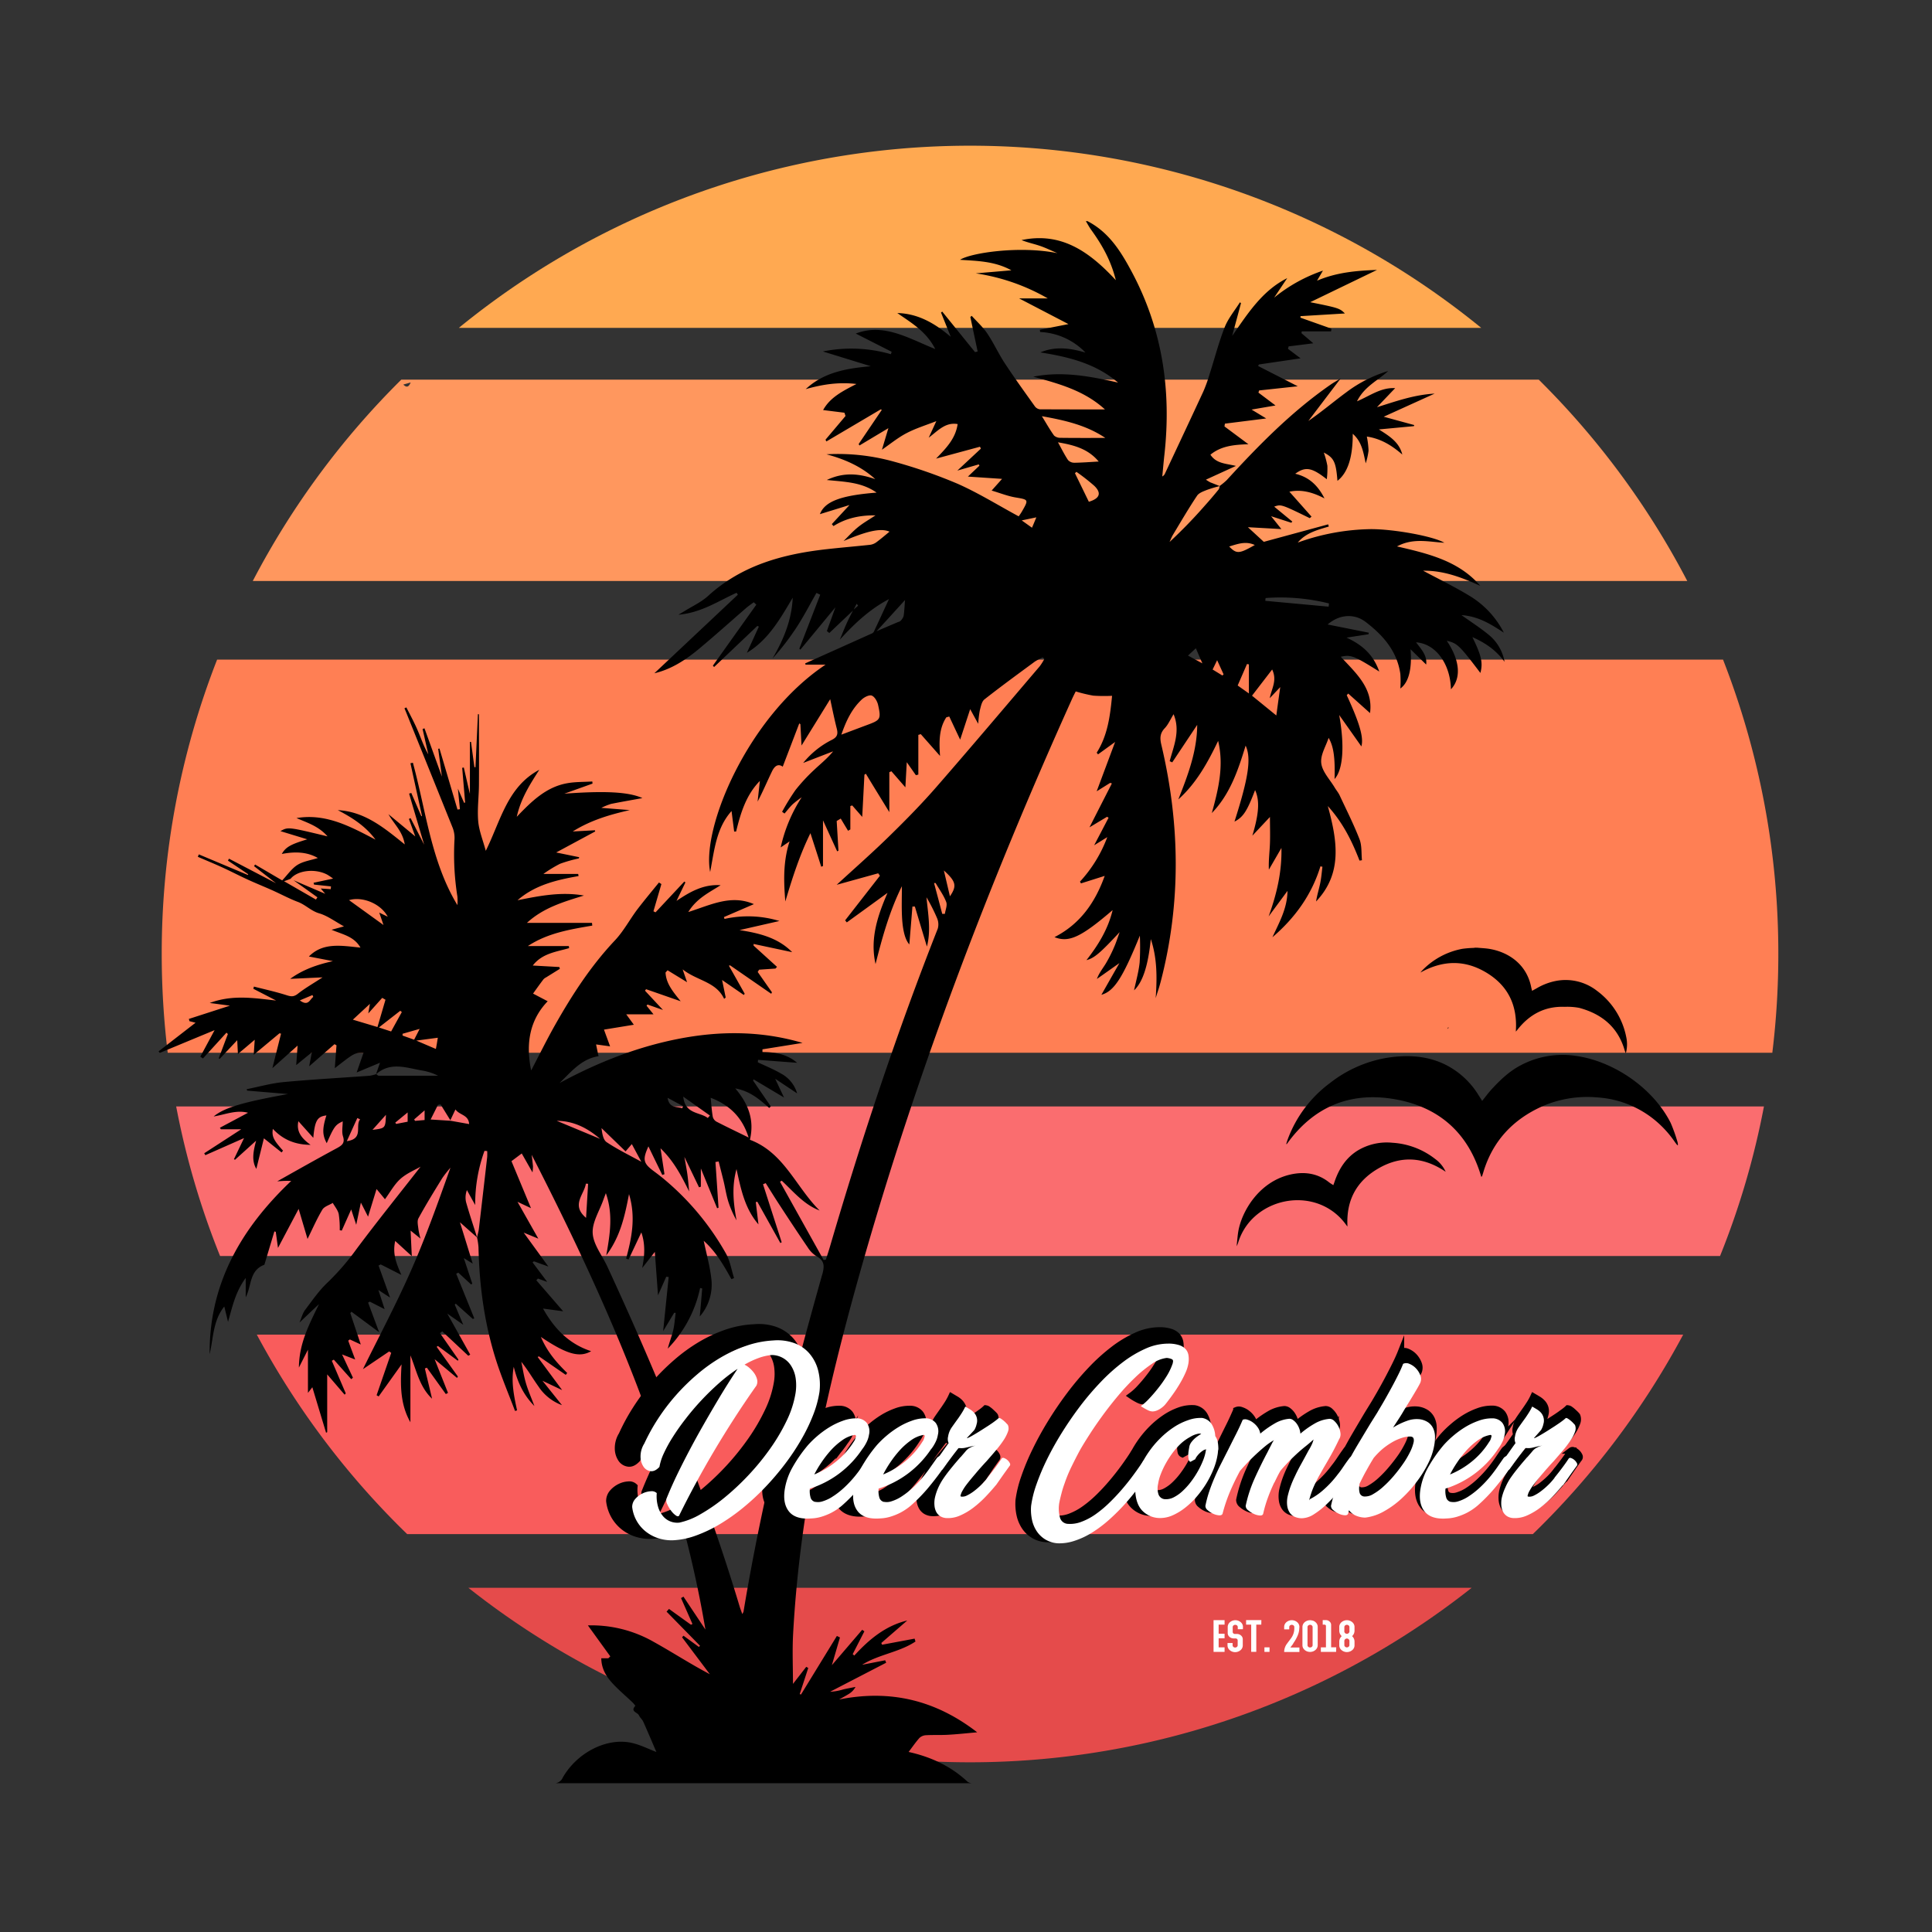 <svg xmlns="http://www.w3.org/2000/svg" viewBox="0 0 792 792"><rect x="0" y="0" width="792" height="792" fill="#333333" stroke="none"/><defs><style>.cls-1{fill:#ffa951;}.cls-2{fill:#ff975e;}.cls-3{fill:#ff7f54;}.cls-4{fill:#fa6d6f;}.cls-5{fill:#f95c5c;}.cls-6{fill:#e54b4b;}.cls-7{stroke:#000;stroke-miterlimit:10;stroke-width:2.58px;}.cls-8{fill:#fff;}</style></defs><g id="Layer_3" data-name="Layer 3"><path class="cls-1" d="M607.21,134.41H188.09a331.36,331.36,0,0,1,419.12,0Z"/><path class="cls-2" d="M630.8,155.64H164.5a332.1,332.1,0,0,0-60.88,82.54H691.68A332.1,332.1,0,0,0,630.8,155.64Zm-465.45,2,3-.86C167.69,158.36,166.87,159.21,165.35,157.66Z"/><path class="cls-3" d="M729,391.08a331.94,331.94,0,0,1-2.46,40.48H68.76a334,334,0,0,1-2.46-40.48A330.29,330.29,0,0,1,89,270.41H706.34A330.49,330.49,0,0,1,729,391.08Z"/><path class="cls-4" d="M723.11,453.57a327.94,327.94,0,0,1-18,61.32H90.22a328,328,0,0,1-18-61.32Z"/><path class="cls-5" d="M690,547.12a332.05,332.05,0,0,1-61.63,81.76H166.91a332.3,332.3,0,0,1-61.63-81.76Z"/><path class="cls-6" d="M603.31,650.89a331.37,331.37,0,0,1-411.31,0Z"/><path d="M536.87,476.7v0l0,0Zm8.79,5.46,0,0h.06ZM548.81,496h0Zm44.87-74.9-.39.75.56-.53ZM636.6,407.2v0h0Zm-90.94,75,0,0h.06Zm0,0,0,0h.06Z"/><path d="M605.56,388.5c1.77.17,3.56.22,5.31.54,7,1.24,14.85,5.78,16.83,15.65.09.44.21.88.36,1.49l1.81-1a25,25,0,0,1,7.67-3,20.9,20.9,0,0,1,17.13,4,31,31,0,0,1,12,19,14,14,0,0,1-.18,6.61,8.7,8.7,0,0,1-.44-1.1c-2.73-9.59-9.39-15.05-18.72-17.54a26.56,26.56,0,0,0-5.87-.41c-8.25-.32-14.63,3.19-19.58,9.61a7.05,7.05,0,0,1-.49.53c.76-10.65-3.12-18.79-12.11-24.19s-18-5-27,0c.2-.24.39-.5.61-.73a30.63,30.63,0,0,1,16.57-9,42.79,42.79,0,0,1,4.4-.37c.3,0,.6-.07.91-.1Z"/><path d="M507.06,509.61c.19-1.61.29-3.23.57-4.83,1.38-8.09,8.37-20.29,21.25-23.27,5.78-1.33,11.24-.58,16,3.2.49.39,1.05.7,1.7,1.13.2-.54.35-.93.48-1.32,1.82-5.39,4.73-10,9.72-13a23.15,23.15,0,0,1,14.06-3.06,31.49,31.49,0,0,1,17.47,6.63,13.31,13.31,0,0,1,4.33,5.26c-8.85-6-18-6.77-27.26-1.55s-13.6,13.22-13,24c-.18-.23-.37-.43-.53-.66-9.75-13.59-29.24-12.91-39.37-1.54a23.8,23.8,0,0,0-4.93,8.85c-.16.49-.38,1-.58,1.44Z"/><path d="M607.24,482.44c-5.28-18.1-17.46-28.77-35.69-31.87s-33.21,3.19-44.09,18.49l-.17-.14c.19-.6.36-1.2.57-1.79A50.55,50.55,0,0,1,545.18,444a51.68,51.68,0,0,1,23.43-10.37c8.11-1.26,16.17-.95,23.79,2.75a33.58,33.58,0,0,1,13.68,12.52c.5.78,1,1.56,1.47,2.34,0,0,.06,0,.09,0,1.27-1.57,2.46-3.2,3.82-4.68,3.5-3.81,7.22-7.38,11.87-9.82a36.58,36.58,0,0,1,22.48-3.92c15.85,2.15,32,13.42,39.07,27.52a66.13,66.13,0,0,1,2.83,7.94,6.38,6.38,0,0,1,.14,1.08l-.22.14c-.33-.43-.68-.84-1-1.29a43.19,43.19,0,0,0-9-9.65,41.36,41.36,0,0,0-23-8.7,46.21,46.21,0,0,0-22.24,3.59c-12.26,5.46-20.59,14.4-24.4,27.37-.14.47-.3.93-.45,1.39Z"/><path d="M616.77,271.28A18.42,18.42,0,0,0,610,260c-3.25-2.66-6.82-4.94-10.88-7.84,7.09.5,12.18,3.83,17.36,7.19a37.52,37.52,0,0,0-14.19-15.17c-6.05-3.68-12.45-6.77-18.89-10.22,8.46-.13,16,2.83,23.43,6.2C598.06,230,585.76,227,572.68,224c6.65-3.59,13-1.86,19.41-1.51-4.58-2.69-20.81-5.6-30.08-5.58a91.67,91.67,0,0,0-30,5.51c3.32-4,8.07-5.19,12.72-6.57-.09-.3-.17-.6-.26-.9l-26.39,7.17-6.52-6,13.73.77-4.21-5.27,8.26,2.67.43-.48-7.43-6.12c2.85-1,2.85-1,14.58,4.72l.72-.63c-3-3.38-6-6.77-9.07-10.22,4.79-1,9.4.14,14.39,2.76-2.78-5.47-6.45-8.8-12-10.11,4.18-3,6.74-2.64,12.94,2.25a34,34,0,0,0,.24-5.54,36.19,36.19,0,0,0-1.46-5.4c4.21,2.15,5,4,5.59,11.59,4.21-3.26,6.32-9.64,6.27-19.29,3.75,3.3,4.34,7.56,5.32,12.12a28.29,28.29,0,0,0,1.16-5.19,34.59,34.59,0,0,0-.71-5.79c5.87.88,10.36,3.73,14.55,7.38-1.27-5.1-5.29-7.56-9.6-10.3l14.37-1.35.12-.44-12.52-3.42,20.88-9.47c-8.52.47-15.91,3.17-23.64,5.57,2.43-2.54,4.85-5.09,7.46-7.81-5.82-.35-10.23,3.1-15.64,5.39,3-6.11,8.57-8.49,12.77-12.41a54.48,54.48,0,0,0-17.18,8.73c-5.18,3.81-10.08,8-15.54,11.74,4.34-5.71,8.67-11.42,13.26-17.44-1.52.93-2.92,1.7-4.22,2.6-16,11.1-29.47,24.88-42.55,39.14a27,27,0,0,1-2.84,2.34s0,0,0,.06l.09,0-.11,0a3.06,3.06,0,0,1-.38,1.35c-1.82,2.23-3.68,4.43-5.61,6.57a200.8,200.8,0,0,1-14.54,15c.46-1,.83-2,1.38-2.92,3.25-5.39,6.41-10.83,9.9-16.05.81-1.22,2.71-1.84,4.22-2.45a47.65,47.65,0,0,1,5-1.48s0,0,0-.06c-1.25-.49-2.5-1-3.74-1.47a17.15,17.15,0,0,1-1.85-1.13L506.66,191c-4-1-8-.86-10.46-4.6,4.39-3.6,9.61-4.1,15.57-4.29l-9.81-7.3c.05-.38.12-.76.18-1.14l16.93-2.13-6-3.64,9.81-1.68-7-5.27c.09-.3.19-.59.29-.89L532,158.35c-5.69-2.92-11-5.62-16.27-8.32l.36-.62,17.06-2.52L528,143c.08-.33.17-.66.25-1l10.12-1.27c-1.87-1.6-3.34-2.86-4.83-4.12,0-.26.06-.51.1-.76h12c.06-.37.11-.75.16-1.12l-12.68-4.5c0-.21,0-.42,0-.63l18.2-1.1c-2.08-2.12-2.75-2.32-14.22-4.62l27.38-13.23c-8.37.29-16.59,1-24.58,4.42.72-1.24,1.45-2.48,2.42-4.13a64.67,64.67,0,0,0-20,11.08q2.67-4,5.36-8c-10.31,5.18-16.17,14.53-22.57,23.68q1.81-6.7,3.62-13.41l-.43-.37c-2.12,3.38-4.81,6.55-6.25,10.22-2.48,6.31-4.17,13-6.25,19.43a61.31,61.31,0,0,1-2.49,6.88c-5.19,11.22-10.46,22.4-15.7,33.59a2.46,2.46,0,0,1-1.15,1.28c.3-3,.55-6,.88-8.95,2.9-26.21-.77-51.22-13.28-74.73-4.51-8.47-9.42-16.43-18.29-21h-.64c.71,1.18,1.34,2.4,2.13,3.5,4.4,6.07,8.12,12.46,10.16,20.72C446.54,103.11,435,95,418.76,98.42c2.45,1,5.05,1.52,7.55,2.37s4.78,2,7.16,3c-15.39-3.15-35.63-.13-39.92,2.72,7.14.45,14.3.57,21.05,4.3L400,112.06a83.54,83.54,0,0,1,29.53,10.27H417.78L438,132.86l-11.71,2.31c0,.31.07.62.11.93a27.47,27.47,0,0,1,18.58,8.44c-6.74-2-12.66-2.54-18.51-.07,11.56,1.81,22.69,4.53,31.86,12.37-11.47-2.6-22.9-4.77-34.74-2.42,10.41,2.87,20.83,5.63,29.37,13.42-9.25,0-18,0-26.67-.05a3,3,0,0,1-2-1.13c-4.2-5.89-8.45-11.76-12.43-17.81-2.56-3.91-4.51-8.24-7.12-12.12-1.78-2.65-4.24-4.85-6.39-7.25l-.57.45q1.49,7.08,3,14.15l-1.08.27-13.44-16.61c-.17.12-.34.26-.5.39l4,9.94c-6.57-5.54-13.38-9.52-21.91-9.74,5.69,4,11.83,7.47,15.55,14.76-11.08-4.45-21.08-10.76-32.59-6.35l14.71,7.47-.3,1a58.36,58.36,0,0,0-27.89-1.13l19.64,6.05c-9.94.9-19.21,2.44-26.68,9.39,6.57-1.84,13.16-3,20.8-2.11-5.75,2.95-10.83,5.53-13.66,10.69l8.73,1.09.45,1.34-8.21,9.72.37.71,22.28-13.15.43.21-9.48,14c.1.2.21.39.32.6l11.86-7.1-2.64,8.83c3.34-2.29,6.52-4.93,10.11-6.8,3.82-2,8-3.27,12.18-4.91l-3.12,6.79c3.94-3,6.86-6.42,11.86-5.59-.85,5.94-4.68,9.86-8.84,14.16l18-4.87.37.78-9.65,9,8.78-2.54.27.53-4.72,4.47,14,.94-4.27,4.79c3.42,1,6.52,2.26,9.74,2.81,5.43.92,5.52.84,2.62,5.86-.46.78-1,1.51-1.27,1.9-8.48-4.58-16.49-9.57-25-13.34a205,205,0,0,0-26.21-9.1,85.35,85.35,0,0,0-27.59-3c7.41,2,14.24,4.93,20,10.19-6.45-2.25-12.81-3-19.87.35,7.46.76,14.32.86,20.42,5.17-14.81,1.16-21.24,3.65-23.24,8.83l12.13-3.74L341,214.85l.67.81c5.18-3.26,10.83-4.47,17.24-4.4-2.66,1.77-5.06,3.12-7.17,4.83s-4,3.79-5.92,5.7c9.67-4.12,15.27-5.41,18.83-3.84-1.8,1.47-3.57,3-5.46,4.39a5.55,5.55,0,0,1-2.55,1c-5.93.64-11.89,1.13-17.82,1.8-17.88,2-34.74,6.56-48.53,19.14-2.87,2.61-6.59,4.28-9.92,6.38L278.11,252c9.34-.8,16.34-5.62,23.85-9l.51.8-34.22,32.2c6.8-1.58,12.69-5.37,18.11-9.86,6.57-5.45,12.9-11.17,19.36-16.76,1-.9,2.18-1.66,3.28-2.5l1.05,1q-8.9,12.49-17.81,25l.5.55,17.74-16.85.6.3c-1.59,3.5-3.19,7-4.91,10.74,8.95-5.41,13.73-14.11,18.8-22.6-.41,9.16-3.76,17.19-8.29,24.94a103.73,103.73,0,0,0,9.85-12.77c3-4.58,5.46-9.42,8.17-14.14l1.54.75-8.56,22.11.42.41,14.38-17.38c-1.29,3.58-2.41,6.66-3.51,9.73l1,.82q4.92-4.68,9.85-9.35l1.36-2.62.59.76L349.82,250c-.81,1.54-1.61,3.09-2.35,4.67-1.15,2.47-2.13,5-3.18,7.53,5.94-6.47,12-12.31,20.13-16.6-2.23,4.83-4.2,9.13-6.22,13.41a1.89,1.89,0,0,1-1,.76q-12.67,5.71-25.35,11.38l-1.77.8c.05.17.09.35.13.52h8.22c-31.85,21.22-50.92,66.89-47.31,85,1.75-9.16,2.52-18,8.77-25,.38,3,.73,5.7,1.07,8.41h.8c1.85-7.58,4.09-15,9.74-20.75l-.93,8.48c2.21-4.18,3.95-8.38,5.93-12.45.9-1.85,2.32-3.35,4.37-1.87l6.78-17.73c.15.1.31.19.46.3.16,2.94.32,5.89.47,8.76,3.94-6.36,7.68-12.4,11.75-19,1,4.67,1.77,8.42,2.71,12.12.55,2.18.18,3.44-2,4.54a35.86,35.86,0,0,0-11.79,9.48L341.53,308c-2.42,3-5.29,5.23-7.89,7.71a72.58,72.58,0,0,0-7.58,8.21,96,96,0,0,0-5.45,8.86l1,.72c1.12-1.29,2.15-2.67,3.38-3.84a41.72,41.72,0,0,1,3.65-2.82,62.11,62.11,0,0,0-8.6,20.55l3.64-2.47c-2.69,8.26-2.43,16.42-1.74,24.63,2.86-9.65,5.93-19.16,10.29-28,1.5,4.69,3,9.22,4.42,13.76l.73-.29V336.29L343.19,349l.53-.28c-.25-4.05-.48-8.11-.73-12.16l1.66-1q1.5,2.52,3,5c.31-.17.63-.36.94-.55v-9.58l.77-.25,4.1,4.7c.33-6.26.62-11.78.9-17.31l.59-.38c3,5,6.07,9.93,9.62,15.73V316.55l.85-.38,5.73,6.59c.2-3.56.36-6.54.57-10.31l3.74,5.34,1-.26V301.25q.5-.13,1-.3l7.89,8.94c-.39-5.95-.44-11.2,2.58-15.83l1.21-.33c1.52,3.21,3,6.42,4.47,9.47,1.24-3.76,2.52-7.66,4.1-12.49,1.34,2.44,2.14,3.92,3.3,6a44.54,44.54,0,0,1,.65-5.47c.42-1.58.77-3.63,1.89-4.52,6.79-5.34,13.76-10.42,20.72-15.54a23.6,23.6,0,0,1,3.2-1.67l.63.66a23.88,23.88,0,0,1-1.85,2.94c-14.05,16.48-28,33-42.26,49.36-6,6.9-12.44,13.47-19,19.88-7,6.89-14.43,13.41-22,20.36L360,358c.24.33.48.65.71,1l-14.26,18.29.69.83c5.63-4.07,11.24-8.15,16.68-12.1-3.91,9.08-7.29,18.66-4.9,29.18,2.74-10.91,5.74-21.71,10.8-31.91,0,4.34-.16,8.47.05,12.58.31,6.1,1.45,9.55,3,11.28.41-4.91.84-10.22,1.27-15.53h1q2.46,8.21,4.94,16.41c1.75-6.77.45-13.48-.18-20.2a73.21,73.21,0,0,1,4.34,8.56,6.45,6.45,0,0,1,.29,4.29c-16.79,42.58-31.18,86-44.05,129.85-.57,2-1.21,3.89-1.82,5.83l-.92.18-17.89-32.09.71-.44c4.84,4.51,9.09,9.78,15.54,12.23-9.7-9.56-14.57-23.75-28.58-29,1.89-8.1-.57-14.67-6-21.06,6.14,1.12,10,4.59,13.9,8l.67-.61L308.74,443l.15-.55,12.51,7.46c-1.1-2.33-2.2-4.65-3.63-7.69l9,6a13.42,13.42,0,0,0-6.66-8.16c-3-1.76-6.3-3.08-9.46-4.59l.11-1,16,1.21c-4-3.47-8.91-4.41-14.2-4.4,0-.37,0-.75,0-1.12l16.44-2.63c-16.9-5-34-5-51.13-1.62s-33.15,9.79-48.51,18.07c4.77-4.53,8.88-9.88,16-11-.36-1.71-.68-3.2-1-4.83l5.74.79-2.51-6.86,12.24-2c-1-1.39-1.88-2.58-3.11-4.27h11.18l-2.86-3.53c.13-.16.26-.32.38-.49l6.35,2.23-7.36-7.9.44-.61,14.2,4.95c-3.26-4-6-7.32-6.22-11.79l.83-.92c2.66,1.64,5.33,3.26,8,4.9-.5-1.46-1.05-3-1.81-5.26,5.9,4.69,13.69,5,17,12.08l.64-.55c-.51-2.46-1-4.92-1.49-7.19l8.92,6.15c.11-.17.24-.34.36-.51l-6.48-11.5.5-.13,16.85,11.64.3-.6-5.84-8.34.57-.93,6.71-.46c.22-.23.42-.46.63-.7l-9.6-8.71,0-.68,15.82,3.37c-5.83-5.93-13.44-7.79-21.59-9.05l16.37-3.73a44.36,44.36,0,0,0-22.51-.85c-.09-.25-.17-.5-.25-.75l12.29-5.31c-9.39-4.08-17.77.36-26.9,3.24,3.43-5.61,8.55-8,13.27-11-7-.48-12.53,2.68-18.09,6.43q1.81-3.78,3.65-7.56l-.45-.37L268.73,374l-.86-.43q1.63-5.58,3.26-11.16l-1-.64c-3,3.69-6,7.29-8.89,11.06-3.13,4.17-5.62,8.92-9.17,12.68-9.83,10.42-17.52,22.29-24.52,34.66-3.39,6-6.41,12.16-9.81,18.65-2.25-11-.65-20.65,6.78-28.37l-6-3.14c1.43-2,2.84-4,4.3-5.89a3.79,3.79,0,0,1,1-.73l5.68-3.53c-.06-.25-.13-.49-.2-.74l-10.9-.61c3.85-5,9.61-5.6,14.89-7.13,0-.28-.07-.57-.1-.85h-16.8c8.09-5.34,17.26-6.82,26.41-8.39l-.12-1.11H216c6.77-6.25,15.09-8.65,23.38-11.21-9.26-1.65-18.22.12-27.22,1.92,7.18-6.26,16-8.32,25-9.9,0-.3-.1-.59-.14-.88H222.75a53.87,53.87,0,0,1,6.8-4.15,57.25,57.25,0,0,1,7.74-2.21l.15-.5L228,349.46l16-8.62-.12-.48-9.09.49c7.54-4.71,15.36-6.93,23.39-8.76l-11.67-.92a26.05,26.05,0,0,1,4-1.62c4.37-.88,8.76-1.63,12.84-2.38-5.71-2.62-15.81-3-32-1.81l11.55-4.13-.09-.87c-3.42.22-6.9.11-10.25.71-8.54,1.5-14.5,7.24-20.72,13.77,1.71-7.66,5.52-13.43,9.24-19.28-13.15,7-15.83,20.94-21.94,33.22-1.16-4.33-2.75-8.16-3.1-12.1-.43-5,.27-10,.3-15,.07-9.62,0-19.24,0-28.86l-.42-.06-1,21.74-.44,0q-.71-5.17-1.39-10.37h-.46v21.29c-1-4.19-1.73-7.49-2.5-10.8-.22.06-.44.1-.66.14q.6,7.13,1.21,14.25l-.44.07-2.53-5.8c.33,3.4.58,5.92.83,8.44l-1,.14-7.38-25-.53.1c.48,3.66,1,7.31,1.52,11.4l-7.14-19.8-.78.28q1.17,5.19,2.35,10.39c-1.9-3.25-3-6.7-4.44-10-1.35-3.15-3-6.16-4.56-9.24l-.78.38.6,1.41q9.51,23.56,19,47.15a11.51,11.51,0,0,1,.93,4.95,109.75,109.75,0,0,0,1.18,23.68,22.71,22.71,0,0,1,0,3.49c-10.77-17.83-12.87-38.6-18.25-58.38l-1,.22q2.35,10.8,4.73,21.6l-.27.11q-2.06-4.77-4.12-9.54l-.89.27c2,6.92,4.07,13.84,6.17,20.94-1.92-3.74-3.74-7.32-5.56-10.89l-.7.33c.79,2.17,1.58,4.34,2.62,7.18l-11-9.12c2.23,4,5.84,7,6.68,12.39-8.52-6.89-16.48-13.48-27.44-14.05,5.92,3.08,11.44,6.6,15.45,12.09-10.19-5.31-20.25-10.87-32.39-8.84,4.4,1.9,9.06,3.3,12.73,7.5-16.17-3.9-16.17-3.9-19.31-2.15l11,3.36c-6.62,2-8.82,3.11-10.44,6,5.25-1,10.28-.94,14.78,1.66-2.9.93-6,1.34-8.38,2.84s-4.09,4.09-6.24,6.34l-11.11-6.51c-.14.22-.29.44-.43.67l9,7L93.86,352l-.41.81,8.31,5.58-.19.28L81.5,350.24l-.4,1c3.41,1.48,6.85,2.88,10.22,4.43s6.7,3.28,10.09,4.84,6.86,2.95,10.26,4.47,6.89,3.41,10.47,4.76c3.13,1.18,5.38,3.71,8.75,4.69s6.51,3.36,10.12,5.33l-5.1,1.39c4.52,1.93,9.16,2.64,11.86,7.31-7.77-.78-15.32-2.26-21.15,3.65l9.84,1.9c-6.43,1.43-12.24,3.42-17.51,7.26l13.28-.61c-3.8,2.48-7.13,4.37-10.11,6.71-1.59,1.25-2.67,1.23-4.49.65-4.45-1.43-9-2.42-13.55-3.58-.07.3-.15.6-.23.9l9.33,4.82c-9.05-1-17.85-2.5-27.21,1l8.29,1.1-16.84,5.44.24.92,2.5.64L65,431l.51.62c7.35-3.06,14.71-6.11,22.46-9.32l-5.85,10.87c.36.24.72.49,1.07.75l9.65-10.59.57.56-3.77,10,.44.15,7.17-7.63c.12,2.42.19,3.92.28,5.66l6.89-5.84c-.17,2.56-.27,4-.41,6.16l10.55-8.8.65.14-3.55,14.14L122,428.63c-.23,3.22-.38,5.36-.57,8,2.21-1.81,4-3.29,6.39-5.21-.44,2.31-.71,3.79-1.07,5.69l10.37-9.06.82.46c-.23,3.09-.45,6.17-.69,9.38,8.1-6.33,8.1-6.33,11.77-6.29-1,2.79-1.87,5.37-2.81,8.05l9.57-4c-.78,2.27-1.2,3.47-1.61,4.65l.06,0c5.81-5.08,12.26-2.62,18.58-1.49a22.24,22.24,0,0,1,6.75,2.17c-8.09,0-16.18,0-24.27,0-.35,0-.7-.42-1.06-.65l-.08.07,0-.05a15.63,15.63,0,0,1-2.62.64c-11.8.87-23.62,1.5-35.4,2.61-5,.48-10,1.91-15,2.9.07.2.13.39.18.58l16.76,1.41c-18.23,3.31-25.95,5.47-30.49,9.19,4.79-.77,9.19-2.8,14.1-1.52l-11.54,6.15c.15.21.29.42.42.62h8.33l-15.17,9.84c.15.26.31.52.47.78l15.85-7L95.9,475.2l.44.23,8.65-7.82c-1.23,4.62-1.87,8.21.09,11.56q1.56-6.3,3.1-12.53l7.25,5.79.59-.74c-3.91-4.33-4.65-5.87-4.17-8.92,4,4.24,8.79,6.48,15.47,6.55-3.81-2.74-5.91-5.53-5-9.69l6.11,6.81c.65-7.18,1.67-8.73,5.38-9.19-1.73,5.45-1.7,8,.13,11.39,3-6.82,3.57-7.58,6.55-8.95,0,2.11-.47,4.28.11,6.11.88,2.77-.35,3.7-2.47,4.86-8.21,4.43-16.31,9-24.47,13.61,1-.06,2-.15,3-.18s2,0,2.74,0c-20.39,19.31-33.68,42-33.46,71,1.54-6.54,1.34-13.68,6-19.51.57,2.32,1.06,4.31,1.54,6.3,1.78-6.18,3-12.26,7.25-18v7.93c2.49-4.84,1.42-11,7.65-13.35,1.27-4.23,2.69-8.94,4.1-13.66l.57.17c.3,2.19.6,4.37.91,6.6,2.83-5.36,5.53-10.46,8.46-16,1.42,4.8,2.61,8.82,3.65,12.32,1.94-3.92,3.75-8.11,6.07-12,.78-1.31,2.81-1.87,4.28-2.77.84,1.5,2.06,2.91,2.43,4.52a38.75,38.75,0,0,1,.42,6.67l.83.16,3.87-8.67c.65,2,1.22,3.74,2.06,6.28.71-3.38,1.23-5.84,1.91-9.09,1.22,2.39,2,3.92,2.94,5.77l3.48-11.33c1.7,2.05,2.61,3.15,3.45,4.18,2.13-2.89,3.82-6.08,6.35-8.35s5.91-3.63,8.25-5c-8.57,11-17.6,22.17-26.2,33.69a102.68,102.68,0,0,1-11.86,13.74c-3.54,3.31-6.35,7.42-9.29,11.32-1,1.31-1.4,3.07-2.3,5.17,3-2.85,5.48-5.22,8-7.57-3.89,8.12-8.14,15.9-8.23,26l3.71-7.32V571l1.8-2.32c1.86,6.17,3.74,12.4,5.63,18.64l.46-.21v-23.7l7.14,8.32c.16-.17.32-.35.47-.53q-2.85-6.68-5.72-13.36l.82-.47c2.38,2.67,4.75,5.34,7.14,8l.7-.59-4.46-9.55,5.38,2.08c-1.06-2.88-2-5.31-2.85-7.73l.67-.49,4.48,2.07c-1.59-4.74-2.94-8.8-4.3-12.86.16-.19.31-.38.46-.58l11.36,8.41c-1.64-4.4-3.08-8.27-4.51-12.13l.67-.42,6.09,3.09c-.91-2.8-1.63-5-2.56-7.86l4.8,3.12c-1.72-4.76-3.23-9-4.73-13.13l.88-.47,8.47,4.3c-1.92-4.48-3.72-8.33-2.53-13.92l6.81,6.23c-.15-3.16-.3-6.44-.49-10.47,1.77,1.43,2.75,2.21,4.06,3.28a31.13,31.13,0,0,1-.84-3.74c-.15-1.53-.64-3.4,0-4.58,3.06-5.61,6.42-11.05,9.77-16.49a45.43,45.43,0,0,1,3.35-4.26c-5.13,14.39-10.19,28.63-16.28,42.43s-13.18,27.1-19.6,40.17L159.54,554l.84.59-6,17.37.85.48,9.39-13.13c-.51,8.27-.64,16.26,3.62,23.72v-27.4c2.54,6.19,3.68,12.82,8.87,17.75-1-4.33-2-8.36-2.94-12.39l.82-.32,7.77,10.81.89-.48-5.48-13.81,9.17,7.66c.12-.18.25-.36.37-.55L179,552.11l.52-.34,8.16,6.05.25-.47-7.56-10.84.93-.73,10.67,10,.79-.47-9.39-16.81,6.53,4.57-3.49-8.29.43-.35,7,6.27.58-.26q-3.69-9.13-7.4-18.28l.86-.46,5.22,4.83.51-.29-3.48-10.5,3.66,2.27c-1.83-5.94-3.42-11.07-5.24-16.95,2.74,2.43,4.86,4.31,7,6.2v-.05a.06.06,0,0,1,0,0c-1.52-4.81-3.13-9.6-4.5-14.44a8.59,8.59,0,0,1,.36-4.9L194.8,494a63.72,63.72,0,0,1,3.81-22.22l1.11.08a22,22,0,0,1,0,2.44q-1.68,14.74-3.41,29.48c-.14,1.12-.48,2.22-.71,3.35a.56.56,0,0,0,0,.12l-.05,0a29.34,29.34,0,0,1,.6,4c.35,16.19,2.53,32.11,7.59,47.53,2.19,6.63,4.92,13.09,7.39,19.63l.84-.25c-1.28-5.89-2.52-11.79-1.36-17.85,1.45,5.83,3.65,11.18,8.46,16.08-1.36-3.63-2.61-6.45-3.47-9.38s-1.28-5.84-1.9-8.76c2.67,3.3,4.66,6.8,7,10.06a19.69,19.69,0,0,0,9.67,7.71l-8-10,8.08,3.84-10.05-13.58.53-.26,11,7.59c.2-.26.39-.52.59-.77-4.23-4.14-8.12-8.51-10.79-14.78,10.58,7.14,15.84,8.59,20.6,5.84-9.08-2.95-15.09-9.2-19.73-17.47l8.26,1.11-11-12.71c.22-.23.45-.46.67-.7l3.8,1.38-6-8,.54-.45,5.93,2.15-10.12-13.91c2.59,1.07,4.18,1.72,6,2.47l-8.54-15.1,5.53,2.6-8-19.26,4.21-3.16,4.41,7.76a18.74,18.74,0,0,0,.2-2.49c-.14-1.58-.35-3.15-.53-4.72,31.62,61.79,59.52,125,71.22,194.63l-9-13.5-1,.58q2.35,5.31,4.69,10.63l-.62.3-9-6.48-1,1.11,13.72,14-.48.47-6.3-4.6c-.2.22-.4.43-.59.65L291,686.33c-8-4.21-15.33-9-23-13.25a51.47,51.47,0,0,0-27-6.77l9.18,12.7-.79.77h-2.9c.05,4.25,2,7.42,4.5,10.17s5.4,5.15,8.09,7.73a10,10,0,0,1,1.38,1.61c-2.24,2.35.93,2.66,1.47,3.9.42.95,1.36,1.67,1.78,2.62,1.94,4.34,3.79,8.73,5.36,12.39-2.76-1-6.4-2.92-10.26-3.76-10.19-2.2-22.32,4.08-28.13,14.29a3.87,3.87,0,0,1-2.9,2.27H399a3.7,3.7,0,0,1-2.33-.57c-6.89-6.46-15.12-10.23-24.19-12.24,1.52-2,2.87-4,4.47-5.78a4.27,4.27,0,0,1,2.7-1.08c3-.17,6.11,0,9.15-.19,3.78-.21,7.54-.63,11.79-1-16.87-13.06-35.42-17.68-56.61-13.45,1.44-.82,2.64-1.44,3.78-2.16a7.58,7.58,0,0,0,2.95-3c-1.71.35-3.42.64-5.11,1.05a22,22,0,0,1-5.32.94l23-11.91c-.14-.32-.27-.65-.4-1l-9.48,1.85c6.84-4.29,15.2-5.08,21.89-9.54l-.36-1.18-13.34,2.5-.31-.72,10.64-9.22c-9,2.17-15.68,7.8-21.71,14.38l-.66-.58,4.79-9.35c-.31-.21-.6-.43-.89-.64l-12.44,14.52c1.22-4.16,2.27-7.77,3.32-11.37l-1.26-.62q-7.35,12-14.71,24l-.53-.17c1.16-3.56,2.34-7.13,3.5-10.7l-.82-.47-5.44,7c0-6.86-.31-13.62.05-20.33,2.73-50.78,13.78-100.06,27.55-148.78,22.75-80.48,52.42-158.42,86.78-234.61.48-1.06,1-2.09,1.53-3.14a61.81,61.81,0,0,0,7.19,1.73,65.15,65.15,0,0,0,7.71.07c-.8,8.34-1.83,16.26-6.3,23.32l.55.68,7-5.08-7.56,20.23,5.54-3.46.69.23c-3,5.87-6,11.74-9.18,18l7.19-4.32.64.37c-1.88,3.6-3.76,7.2-5.91,11.3l5.38-3.34a55.5,55.5,0,0,1-11.2,18.25c.13.24.28.47.42.71l9.72-3.07c-3.88,10.83-10,19.69-20.59,25.11,5.94,2.35,10.91,0,23.84-11.09-1.93,8-6,14.45-10.73,20.52,3.22-.83,5.72-3,13.61-11.49-.76,2.08-1.41,4.2-2.31,6.23A56.52,56.52,0,0,1,453.3,395c-1.21,2-2.72,3.8-3.64,6.31,2.88-2,5.75-4.06,9.23-6.5-2.67,4.68-5.05,8.88-7.39,13,5.22-1.48,8.7-6.9,15.77-24.26a104.59,104.59,0,0,1-.09,11.06c-.4,3.78-1.47,7.49-2.28,11.36,3.62-3.4,5.78-10.3,6.86-21,2.64,7.86,2.59,15.94,2,24.21.32-1.06.65-2.11,1-3.17s.69-2.25,1-3.38c8.46-32.38,8-64.8.34-97.23-.65-2.71-.65-4.76,1.39-6.9,1.42-1.49,2.27-3.54,3.61-5.72,2.86,6.89.06,13-1.61,19.26l1.06.48c3.37-5.07,6.75-10.13,10.23-15.37-.06,10.76-3.81,20.66-7.75,30.57,7.42-6.65,12.07-15.14,16.33-24,2.44,10.16.12,19.84-2.59,29.58,7.47-7.7,10.78-17.55,13.86-27.65,2.39,5.19,1.21,13.06-4.57,31.16,3.57-1.83,5.17-4.28,8.45-12.93,2,4.38,1.53,9.84-1.12,18.7l7.21-7.68c0,3.81.13,7.34,0,10.86s-.61,6.95-.44,10.74c1.61-2.77,3.21-5.55,5.15-8.9.21,10.08-2,19.07-5.25,28.07l7.73-10.46c-.07,7.2-3.43,13-6.17,19,9.21-7.91,16.09-17.36,19.67-29.07l.83.18c-.3,2.38-.48,4.79-1,7.14s-1.24,4.69-1.61,7.09c10.86-11.48,8.76-24.76,4.81-39.12,6.34,7,9.95,14.52,13,22.36l1-.16c-.29-2.88,0-6-1-8.59-2.37-6.13-5.36-12-8.15-18-.55-1.15-1.4-2.14-2.06-3.25-1.94-3.25-5-6.37-5.46-9.83s1.88-7,3-10.49c2,3.39,2.71,8,2.44,16.88,3.57-3.91,4.13-13.89,1.9-26.24,3.09,4.36,6.17,8.72,9.09,12.87,1-3.58-.63-9.35-6-21l.61-.67c3,2.69,6,5.38,8.94,8,1.38-10.16-5.77-16.36-12-23.09,4.18-.91,5.3-.48,15.79,6.07-2.51-7.12-7.14-11-13.42-13.91L561,260l.12-.63L544.25,256c4.83-4.22,11-4.58,15.64-1,7.13,5.46,12.83,11.94,14.16,21.24a42.37,42.37,0,0,1,0,6c3.47-2.47,4.82-8.1,4.19-16.08l6.4,6.26c.48-3.75-2.07-6.31-4.14-9.1,8,.52,14.07,8.77,14.29,19.25,4.33-4.57,3.69-11.93-1.71-19.89,4.34,1,5.18,1.84,13.79,13.19,1.08-4.15.48-7-3.28-14.7C608.93,263.58,613.12,266.37,616.77,271.28ZM355.56,297.16c-3.36,1.25-6.71,2.53-10.66,4,2-5.78,4.34-10.62,8.37-14.4,1.05-1,3.08-2,4.1-1.61,1.21.48,2.28,2.39,2.6,3.85C361.25,294.79,360.92,295.18,355.56,297.16Zm14.86-44.61a4.76,4.76,0,0,1-1.31,2c-.25.29-.75.36-1.14.52l-8.61,3.67c4-4.34,7.5-8.21,11.64-12.76C370.79,248.63,370.73,250.61,370.42,252.55Zm52.63-36.22-4.21-3,6-1.25C424.1,213.85,423.63,215,423.05,216.33ZM128.74,362.63l6.94.74-.09,1.13-4.1-.27,1.84,2.18-13-5.57,9.79,7c-.2.31-.41.62-.6.93l-13.06-7.52c1.32-.48,2-.73,2.66-1,2.86-3.49,10-4.33,15-1.72a28.94,28.94,0,0,1,2.43,1.64l-8,1.71Zm-5.83,47.47,5.18-2.19.33.77C127,409.62,126.47,412.73,122.91,410.1ZM143.08,369c5.46-1.62,13,1.39,15.87,6.8l-3.48-1.69,1.74,5.09Zm1.57,49,7-6.49c-.17.93-.4,2.28-.68,3.94l5.72-6.39,1.33.77-3.28,11.19Zm15.66,4.83-5-1.63,8.78-6.85.63.54C163.24,417.55,161.8,420.17,160.31,422.88Zm4.72,1.69c0-.25,0-.5,0-.74l7-2c-1,2-1.6,3.12-2.26,4.43Zm13.64,5.48c-2.64-1.12-4.93-2.1-8-3.42l8.81-1.17C179.2,427.09,179,428.47,178.67,430.05ZM142.18,467.8c1.57-3.47,2.93-6.47,4.3-9.47l1.15.53C145.46,461.49,149.24,466.84,142.18,467.8Zm10.52-4.63,5.51-6.17C158,462.52,158,462.52,152.7,463.17Zm14.41-3.34-4.71.91-.36-.54,5.07-4.17Zm6.95-.69-3.92.35-.35-.61c1.29-1.1,2.57-2.22,4.27-3.7Zm10.71.31,0,0-8.24-.52,3-6,1.09-.19c1.19,1.94,2.39,3.89,4,6.48.69-1.44,1.26-2.67,2.09-4.42,1.68,2.41,5.36,2.11,5.61,6Zm122.11,6.86c-4.8-2.35-9-4.35-13.17-6.5a3.2,3.2,0,0,1-1.52-2c-.42-2.47-.58-5-.86-7.79C298.94,452.92,304.27,457.9,306.88,466.31Zm-15.85-9c-.3.32-.59.66-.88,1-3.34-2.54-9.29-1.48-10.06-8.75Zm-11-3.84c-.12.29-.24.58-.37.87-2.13-.84-5.27.15-6-4.31ZM256.45,472c1.17-1.38,1.84-2.16,2.56-3,1.32,2.46,2.56,4.77,3.91,7.27-4.89-2.71-9.78-5.07-14.26-8.07-1.44-1-1.8-3.6-2.08-5.75ZM246,466.86l-17.75-7.39C235.19,459.5,240.9,462.47,246,466.86Zm-5.77,32.37c-6.25-5.28-.73-9.52-.06-14l.92.05C240.83,489.78,240.55,494.31,240.25,499.23Zm96.81,23.31C324.17,568.1,312.52,614,304.79,660.72a5.62,5.62,0,0,1-.5.94c-.41-1.15-.73-2-1-2.82-14.4-48-33.31-94.22-54.32-139.63-2.1-4.55-5.72-9-6-13.61-.3-4.48,2.78-9.19,4.39-13.8.24-.7.52-1.38,1-2.68,3,8.57,1.76,16.6.17,25.51,5.73-7.68,7.56-15.91,9.33-25.12,2.88,9.53,1.08,18-1.19,26.42l1,.39c1.72-3.63,3.43-7.27,5.24-11.11,1.63,4.68,1.42,9.43.34,14.61l5.19-6.61c.44,6,.85,11.63,1.31,17.77,1.22-2.75,2.3-5.18,3.37-7.61l1,.13-2.27,22.19,4.51-7.5.63,0c-.34,2.47-.49,5-1.07,7.37s-1.56,4.8-2.17,7.29A50.7,50.7,0,0,0,287,528l.86.2c-.3,3.62-.61,7.25-1,11.48a19.88,19.88,0,0,0,4.78-15.14c-.55-5.23-2-10.36-3.16-15.89,5,4.45,8.2,10.07,11.36,15.73l1.08-.46c-1.07-3.33-1.63-7-3.3-10a109.77,109.77,0,0,0-24.95-30.16c-1.46-1.25-3-2.42-4.53-3.56-4.46-3.29-4.82-4.75-2.33-10.25,1.93,4,3.8,7.84,5.69,11.7l.89-.3c-.5-3.3-1-6.59-1.62-10.62,5.52,5.32,8.59,11.37,11.74,17.69-.23-2.3-.4-4.61-.71-6.89s-.78-4.6-1.24-7.28l6,12.47.75-.24V479c2.36,5.78,4.51,11,6.67,16.3.19-.07.37-.14.57-.2l-1.26-18.75,1.31-.22c.66,2.64,1.35,5.28,2,7.94s1.09,5.66,1.93,8.4a41.41,41.41,0,0,0,3.39,7.78c-1.19-6.8-2.07-13.49,0-21,1.85,8.44,3.41,16.16,9,22.68-.4-3.32-.74-6.23-1.1-9.14l.64-.15,9.44,16.92.54-.31-7.65-23.77,1.1-.47c1.8,2.85,3.57,5.72,5.41,8.54,3.91,6,7.82,11.94,11.84,17.83a11.56,11.56,0,0,0,3.59,3.61C338.11,516.84,338,519.13,337.06,522.54Zm50.28-147.91h-1.06Q384.6,368.3,382.9,362l.65,0c1.49,2.57,3.29,5,4.34,7.76C388.41,371.13,387.57,373,387.34,374.63Zm2.09-7.22c-.83-3.55-1.59-6.76-2.48-10.57C391.91,361.34,392.33,363.16,389.43,367.41Zm56.95-161.72L440.67,194l.59-.58a84.27,84.27,0,0,1,7.33,5.74C451.64,202.11,450.87,204.34,446.38,205.69Zm-6.08-16a3.4,3.4,0,0,1-2.49-1.14c-1.4-2.1-2.51-4.38-4.09-7.23,6.69,1.14,12.39,2.7,16.7,7.88C446.81,189.4,443.56,189.66,440.3,189.7Zm-5.52-10.22a3.71,3.71,0,0,1-2.66-.92c-1.73-2.4-3.18-5-5-7.94,9.41,1.69,18.2,3.66,26,8.91C447,179.53,440.89,179.56,434.78,179.48ZM487,268.75l3.23-3c.92,2.15,1.69,3.91,2.67,6.19Zm14.1,8.16-4-2.45,1.85-3.82,2.65,5.81Zm13.3-53.5c-6.43,3.67-7.48,3.74-10.51.62C507.33,223,510.65,221.7,514.36,223.41Zm-2.43,60.86-4.6-3.26c1.33-3.07,2.58-5.93,3.82-8.8l.78.14Zm11.28,9.06-10-8.14,8.26-10.74c2.13,4.51-.2,7.73-1,11.77l4.32-4.56C524.26,285.57,523.76,289.26,523.21,293.33Zm21.46-44.63-26-2.4c0-.38.07-.76.1-1.14a81.74,81.74,0,0,1,26,2.22C544.74,247.83,544.7,248.26,544.67,248.7Z"/><path class="cls-7" d="M309.19,544.14a20.33,20.33,0,0,1,8.55,1,15.56,15.56,0,0,1,6.46,4.32,17.85,17.85,0,0,1,3.78,7.17,25.52,25.52,0,0,1,.64,9.6,47.39,47.39,0,0,1-2.7,9.91,77.53,77.53,0,0,1-5,10.46,99.41,99.41,0,0,1-6.83,10.42,116.69,116.69,0,0,1-8.28,9.88,104.14,104.14,0,0,1-9.26,8.74,81.82,81.82,0,0,1-9.82,7.06,57.77,57.77,0,0,1-9.92,4.86,32.19,32.19,0,0,1-9.65,2,18,18,0,0,1-5.51-.61,16.57,16.57,0,0,1-5.29-2.46,15.89,15.89,0,0,1-4.24-4.46,16.1,16.1,0,0,1-2.35-6.67,5.21,5.21,0,0,1,1.29-3.5,9.64,9.64,0,0,1,3.05-2.35,8.78,8.78,0,0,1,3.48-.93,3,3,0,0,1,2.49.79,16.44,16.44,0,0,0,.52,5.74,11,11,0,0,0,2.11,4.07,7.78,7.78,0,0,0,7,2.82,30.2,30.2,0,0,0,8.94-3.64,73.46,73.46,0,0,0,10.06-7.1,107.92,107.92,0,0,0,19.12-20.84,81.73,81.73,0,0,0,6.94-11.91,43.4,43.4,0,0,0,3.75-11.67,21.64,21.64,0,0,0,.11-6.6,13.78,13.78,0,0,0-1.82-5.25,10.28,10.28,0,0,0-3.48-3.46,9.73,9.73,0,0,0-4.77-1.32,21.14,21.14,0,0,0-5.57,1.29,35.91,35.91,0,0,0-5.93,2.85,8.76,8.76,0,0,1,2.11,1.39,12.09,12.09,0,0,1,2,2.22,7.71,7.71,0,0,1,1.23,2.67,3.84,3.84,0,0,1-.28,2.71q-4.77,6.86-9.26,13.92t-8.59,14.13q-4.11,7-7.79,14t-6.83,13.49l.07-.08c-.28.58-.75.65-1.41.22a8.69,8.69,0,0,1-2-2,13.42,13.42,0,0,1-1.68-2.86,3.63,3.63,0,0,1-.39-2.39q2.32-5.93,5.83-13.09t7.57-14.63q4.06-7.46,8.35-14.7t8.21-13.23a70.4,70.4,0,0,0-7.79,6.1,100.56,100.56,0,0,0-7.4,7.35q-3.54,3.89-6.63,7.92t-5.44,7.81a59.46,59.46,0,0,0-3.82,7.1,22.53,22.53,0,0,0-1.82,5.74q-1.89,2.07-3.72,1.82a4.2,4.2,0,0,1-3-1.89,7.89,7.89,0,0,1-1.26-4.32,10.37,10.37,0,0,1,1.58-5.6,82,82,0,0,1,5.75-10.56,85.58,85.58,0,0,1,7.5-10.06,89,89,0,0,1,9-9,68.86,68.86,0,0,1,10-7.28,58,58,0,0,1,10.8-5A40.36,40.36,0,0,1,309.19,544.14Z"/><path class="cls-7" d="M346.71,590.52a41.74,41.74,0,0,1-9.92,10.7,41.08,41.08,0,0,1-12.24,6.35,10,10,0,0,0,.24,3.64,2.65,2.65,0,0,0,2.07,2.07l-.14-.07A6,6,0,0,0,330,613a16.52,16.52,0,0,0,4.21-2,34.47,34.47,0,0,0,4.81-3.82,50,50,0,0,0,5.05-5.56c.88-1.14,1.74-2.32,2.56-3.54s1.6-2.36,2.35-3.46a2.45,2.45,0,0,1,1.71-1,2.2,2.2,0,0,1,1.62.46,2.44,2.44,0,0,1,.84,1.5,2.89,2.89,0,0,1-.67,2.17l-1.75,2.57q-2.25,3.21-5.44,7.1a66.39,66.39,0,0,1-7.26,7.53,23.09,23.09,0,0,1-4.63,3.1,24.61,24.61,0,0,1-4.13,1.65,17.62,17.62,0,0,1-3.41.64c-1,.07-1.78.11-2.34.11-3.65,0-6.28-1.08-7.9-3.22s-2.18-5.06-1.71-8.77a28.09,28.09,0,0,1,3.05-9.49,60.3,60.3,0,0,1,6.84-10.06,38.68,38.68,0,0,1,3.85-3.82,39.12,39.12,0,0,1,5.05-3.75,29.61,29.61,0,0,1,5.72-2.78,15.7,15.7,0,0,1,5.72-1,5.39,5.39,0,0,1,4.35,2,6.26,6.26,0,0,1,.91,5.1,10.76,10.76,0,0,1-.88,2.89,17.33,17.33,0,0,1-1.86,3.11Zm-3.65-5.85a12.65,12.65,0,0,0-5,2.28,29.29,29.29,0,0,0-4.62,4.21,43.72,43.72,0,0,0-4,5.17,46.55,46.55,0,0,0-3,5.18,36.32,36.32,0,0,0,9.26-5.61,33.85,33.85,0,0,0,7.3-8.45v.07a3.88,3.88,0,0,0,.59-1.14c.12-.38.22-.71.32-1C344,584.71,343.72,584.48,343.06,584.67Z"/><path class="cls-7" d="M375.68,590.52a41.77,41.77,0,0,1-9.93,10.7,41.08,41.08,0,0,1-12.24,6.35,10.18,10.18,0,0,0,.25,3.64,2.63,2.63,0,0,0,2.07,2.07l-.14-.07A6,6,0,0,0,359,613a16.52,16.52,0,0,0,4.21-2,33.86,33.86,0,0,0,4.8-3.82,48.13,48.13,0,0,0,5.05-5.56q1.33-1.71,2.57-3.54c.81-1.21,1.6-2.36,2.34-3.46a2.48,2.48,0,0,1,1.72-1,2.21,2.21,0,0,1,1.62.46,2.44,2.44,0,0,1,.84,1.5,3,3,0,0,1-.67,2.17l-1.75,2.57q-2.25,3.21-5.44,7.1a68.17,68.17,0,0,1-7.26,7.53,23.09,23.09,0,0,1-4.63,3.1,24.35,24.35,0,0,1-4.14,1.65,17.4,17.4,0,0,1-3.4.64c-1,.07-1.79.11-2.35.11-3.64,0-6.27-1.08-7.89-3.22s-2.18-5.06-1.72-8.77a28.31,28.31,0,0,1,3-9.49,61.55,61.55,0,0,1,6.84-10.06,40,40,0,0,1,3.86-3.82,38.45,38.45,0,0,1,5-3.75,29.61,29.61,0,0,1,5.72-2.78,15.69,15.69,0,0,1,5.71-1,5.36,5.36,0,0,1,4.35,2,6.23,6.23,0,0,1,.92,5.1,10.76,10.76,0,0,1-.88,2.89,18.59,18.59,0,0,1-1.86,3.11ZM372,584.67a12.65,12.65,0,0,0-5,2.28,29.79,29.79,0,0,0-4.63,4.21,47.45,47.45,0,0,0-7,10.35,36.5,36.5,0,0,0,9.26-5.61,33.62,33.62,0,0,0,7.29-8.45v.07a3.93,3.93,0,0,0,.6-1.14c.11-.38.22-.71.31-1C373,584.71,372.69,584.48,372,584.67Z"/><path class="cls-7" d="M402.83,606.14c-1.31,1.62-2.76,3.28-4.35,5a44.55,44.55,0,0,1-5.05,4.61,27.16,27.16,0,0,1-5.55,3.35,12.15,12.15,0,0,1-5.68,1.14,5.51,5.51,0,0,1-2.73-.78,4.77,4.77,0,0,1-1.72-1.9,7.41,7.41,0,0,1-.74-2.67,12.44,12.44,0,0,1,.14-3.14,22.17,22.17,0,0,1,1.41-4.42,25.7,25.7,0,0,1,2.14-3.93c.81-1.23,1.69-2.45,2.63-3.64s1.91-2.4,2.94-3.64l1.69-2v.08l2-2.43a5.94,5.94,0,0,1,1.51-1.43,10.86,10.86,0,0,1,3-1.21c-.66.14-1.19.25-1.61.32a10.82,10.82,0,0,0-1.13.25l-1.82.43a7.38,7.38,0,0,1-2.11.14h-.7q-1.89,2.43-3.57,4.75c-1.13,1.54-2.18,3-3.16,4.39v-.08c-.19.29-.52.36-1,.22a3.75,3.75,0,0,1-1.34-.75,4.43,4.43,0,0,1-1-1.21,1,1,0,0,1,0-1.18v.07c1.36-1.81,2.5-3.39,3.44-4.75l2.52-3.6a4.5,4.5,0,0,1-.21-2.85,9.33,9.33,0,0,1,1.55-3.93c.79-1.14,1.73-2.47,2.8-4,.42-.62.88-1.31,1.37-2.07a24.66,24.66,0,0,0,1.51-2.79l2,1.18a7.75,7.75,0,0,1,1.72,1.43,5.41,5.41,0,0,1,1.09,1.89,5.24,5.24,0,0,1,.14,2.43c-.09.42-.21.89-.35,1.39a8.52,8.52,0,0,1-.77,1.75l-3,3.21c-.23.28-.12.32.35.1s1.15-.58,2-1.1,1.89-1.14,3-1.86,2.22-1.42,3.3-2.14,2-1.38,2.84-2a16.68,16.68,0,0,0,1.72-1.42,2,2,0,0,1,1,.43,10.78,10.78,0,0,1,1.23,1c.39.36.74.69,1.05,1a4.64,4.64,0,0,1,.53.6,3.88,3.88,0,0,1,0,2.89,17,17,0,0,1-1.86,3.68,46.28,46.28,0,0,1-3.16,4.24q-1.86,2.25-3.89,4.61c-.8.85-1.57,1.71-2.32,2.56s-1.49,1.74-2.24,2.64l-1.9,2.29c-.7.85-1.38,1.72-2,2.6a20.42,20.42,0,0,0-1.68,2.61,7.27,7.27,0,0,0-.85,2.14c-.09.28.15.43.71.43a4.17,4.17,0,0,0,2-.54,16.59,16.59,0,0,0,2.74-1.71,32.3,32.3,0,0,0,3-2.61,27.59,27.59,0,0,0,2.88-3.28h-.07q1.82-2.28,3.44-4.49t2.59-3.79a.94.94,0,0,1,1.05-.1,4,4,0,0,1,1.34.82,4.21,4.21,0,0,1,1,1.32,1.1,1.1,0,0,1-.07,1.25l.07-.15-2.53,3.57L403,606.07Z"/><path class="cls-7" d="M469,597.58q-2.39,4.14-5.33,8.31a92.67,92.67,0,0,1-6.25,7.92,85.83,85.83,0,0,1-6.87,7,51.6,51.6,0,0,1-7.26,5.56,33.07,33.07,0,0,1-7.4,3.54,19.38,19.38,0,0,1-7.22,1,11.32,11.32,0,0,1-8.6-5A14.42,14.42,0,0,1,418,621a21,21,0,0,1-.42-6,46.9,46.9,0,0,1,2.25-9.24,94.88,94.88,0,0,1,4.49-10.84,131.37,131.37,0,0,1,6.31-11.53q3.58-5.85,7.72-11.38a116.47,116.47,0,0,1,8.73-10.38,77.59,77.59,0,0,1,9.33-8.46,47,47,0,0,1,9.5-5.7,22.91,22.91,0,0,1,9.33-2.11,14.46,14.46,0,0,1,4.56.61,6.28,6.28,0,0,1,2.81,1.71,5.12,5.12,0,0,1,1.22,2.64,10.74,10.74,0,0,1,0,3.39,16.42,16.42,0,0,1-1.23,4.1,45.42,45.42,0,0,1-2.28,4.5c-.89,1.54-1.87,3.09-2.94,4.63s-2.18,3-3.3,4.46a8.66,8.66,0,0,1-.91.93,10.86,10.86,0,0,1-1.27,1,7.41,7.41,0,0,1-1.54.78,5,5,0,0,1-1.75.32,4.84,4.84,0,0,1-1.86-.53,23.71,23.71,0,0,1-3-1.75,23,23,0,0,0,3.47-3.14q1.94-2.07,3.82-4.5a50.07,50.07,0,0,0,3.4-4.89,25.31,25.31,0,0,0,2.21-4.31c.19-.48.34-.88.46-1.21a2.64,2.64,0,0,0,.18-.86,1,1,0,0,0-.53-1.21,6.47,6.47,0,0,0-2.14-.5,13.69,13.69,0,0,0-6.24,2.57,52.05,52.05,0,0,0-7,5.74,96.94,96.94,0,0,0-7.12,7.74q-3.54,4.29-6.66,8.63T442,584.56c-1.68,2.69-3,5-4.06,6.89q-1.7,3.21-3.34,6.63a60.94,60.94,0,0,0-2.91,7.21c-.51,1.42-.93,2.78-1.26,4.06s-.61,2.48-.84,3.57a14.82,14.82,0,0,0,.14,6.82,3.6,3.6,0,0,0,3.44,2.82,12.94,12.94,0,0,0,5.64-.9,25.72,25.72,0,0,0,5.82-3.17,48,48,0,0,0,5.72-4.82q2.81-2.74,5.44-5.85t4.91-6.24c1.52-2.1,2.88-4.09,4.1-6,.19-.28.56-.39,1.12-.32a5.31,5.31,0,0,1,1.65.5,3.37,3.37,0,0,1,1.26,1,.81.81,0,0,1,0,1.11Z"/><path class="cls-7" d="M489.66,577.32a5.84,5.84,0,0,1,4.1,2.78,10.67,10.67,0,0,1,1.44,5,6.18,6.18,0,0,1,1,2.43,16.46,16.46,0,0,1,.28,3.21,6.41,6.41,0,0,0-.17,1.14,12.22,12.22,0,0,1-.18,1.36,27.66,27.66,0,0,1-1.79,6.24,40.73,40.73,0,0,1-3.12,6.14,42.94,42.94,0,0,1-4.14,5.64,33.26,33.26,0,0,1-4.84,4.63,23.87,23.87,0,0,1-5.15,3.11,12.75,12.75,0,0,1-5.09,1.14,10.3,10.3,0,0,1-7.5-3.07c-2-2-3-5.09-3.09-9.27,0-.53,0-1.09.07-1.68s.12-1.23.21-1.89a25.06,25.06,0,0,1,2-6.32A41.27,41.27,0,0,1,472,585.81a36.43,36.43,0,0,1,5.65-4.68,26,26,0,0,1,6-3A15,15,0,0,1,489.66,577.32Zm-4.91,18.83a1.26,1.26,0,0,1-.74-1,8.59,8.59,0,0,1-.17-1.75,13.46,13.46,0,0,1,.17-2c.12-.71.22-1.33.32-1.85a4.71,4.71,0,0,1,.88-1.82,9.86,9.86,0,0,1,1.43-1.57,17.94,17.94,0,0,1,1.51-1.18,11.49,11.49,0,0,1,1.16-.71,2,2,0,0,0-1-.14,9.62,9.62,0,0,0-3.58,1.24,20.51,20.51,0,0,0-3.86,2.75,30.44,30.44,0,0,0-3.51,4,41.49,41.49,0,0,0-2.91,4.53,36.15,36.15,0,0,0-2.17,4.68,20,20,0,0,0-1.16,4.31,8.38,8.38,0,0,0,.21,4.53,3.12,3.12,0,0,0,3,2,6.9,6.9,0,0,0,3.51-.9,16.49,16.49,0,0,0,3.57-2.6,30,30,0,0,0,3.41-3.82,40.58,40.58,0,0,0,3-4.56,39.75,39.75,0,0,0,2.24-4.75,19.29,19.29,0,0,0,1.19-4.35l.14-.36a2.52,2.52,0,0,0-1.29.47,8.41,8.41,0,0,0-1.41,1.1,10.83,10.83,0,0,0-1.19,1.36,5.31,5.31,0,0,0-.74,1.28Z"/><path class="cls-7" d="M550.33,604.65q-1.33,1.85-3.5,4.49a64.67,64.67,0,0,1-4.74,5.14,33.45,33.45,0,0,1-5.29,4.24,9.64,9.64,0,0,1-5.13,1.75,7.57,7.57,0,0,1-2.8-.53,4.94,4.94,0,0,1-2.17-1.68,6.81,6.81,0,0,1-1.16-3,12.19,12.19,0,0,1,.17-4.32,38.29,38.29,0,0,1,1.23-4.21,46.84,46.84,0,0,1,1.82-4.35c.73-1.52,1.56-3.18,2.49-5s2-3.79,3.23-6a20,20,0,0,0,1.4-2.64,9.27,9.27,0,0,0,.7-2.07c-.09.1-.39.38-.91.86s-1.33,1.16-2.45,2.07q-3,2.49-5.51,5t-5,5.45c-.47.81-.91,1.65-1.34,2.5s-.84,1.74-1.26,2.64v-.14q-1.54,3.28-2.73,6.6a55.47,55.47,0,0,0-2,6.81c-.14.57-.61.84-1.4.79a7.1,7.1,0,0,1-2.53-.68,9.67,9.67,0,0,1-2.42-1.57,2.38,2.38,0,0,1-1-1.89,58.24,58.24,0,0,1,3.75-11.7q2.49-5.64,5.44-11.28c.6-1.23,1.15-2.33,1.64-3.28a13.43,13.43,0,0,1,1.09-1.85,25.64,25.64,0,0,0-3.72,2.64c-2,1.66-3.77,3.33-5.43,5s-3.36,3.5-5.09,5.5a97.63,97.63,0,0,0-4.28,9,68.55,68.55,0,0,0-3.08,9.31c-.19.53-.68.76-1.48.72a7.06,7.06,0,0,1-2.49-.68,9.37,9.37,0,0,1-2.31-1.53,2.36,2.36,0,0,1-.95-1.86,49.29,49.29,0,0,1,1.65-6.24q1-3,2.28-6t2.7-5.85l2.91-5.81c1.12-2.29,2.22-4.51,3.3-6.68s2-4.24,2.87-6.24a2.67,2.67,0,0,1,2.07,0,7.72,7.72,0,0,1,2.35,1.24,9,9,0,0,1,2,2.11,6.38,6.38,0,0,1,1,2.6,41.42,41.42,0,0,1,6.1-4.35,14.38,14.38,0,0,1,6.17-2,2.74,2.74,0,0,1,1.58.57,6.81,6.81,0,0,1,1.48,1.5,8.83,8.83,0,0,1,1.08,2.07,7.68,7.68,0,0,1,.49,2.21,38.26,38.26,0,0,1,6.07-4.35,14.65,14.65,0,0,1,6.28-2,2.85,2.85,0,0,1,1.89.9,7.94,7.94,0,0,1,1.69,2.21,8.64,8.64,0,0,1,.91,2.82,4.15,4.15,0,0,1-.42,2.64v-.07q-1.83,3.92-3.47,6.92t-3.06,5.42c-.74,1.33-1.42,2.57-2,3.71s-1.17,2.26-1.68,3.35a34.79,34.79,0,0,0-1.37,3.36c-.4,1.14-.76,2.35-1.09,3.64l.35-.5a26.73,26.73,0,0,0,5.3-3.64,44.75,44.75,0,0,0,6.42-7c.65-.8,1.27-1.65,1.86-2.53s1.2-1.79,1.85-2.75l1.13-1.57a2.45,2.45,0,0,1,1.71-1,2.2,2.2,0,0,1,1.62.46,2.27,2.27,0,0,1,.8,1.5,3.06,3.06,0,0,1-.7,2.17c-.79,1.15-1.6,2.29-2.42,3.43s-1.62,2.28-2.42,3.42Z"/><path class="cls-7" d="M570,581.46a29.39,29.39,0,0,1,5.89-2.89,11.34,11.34,0,0,1,5.4-.68,8.3,8.3,0,0,1,3.55,1.35,6.49,6.49,0,0,1,2.07,2.5,8.74,8.74,0,0,1,.77,3.32,18.86,18.86,0,0,1-.28,3.82,27.77,27.77,0,0,1-1.9,6.42,49,49,0,0,1-5,8.67,55.06,55.06,0,0,1-6.66,7.67,38.64,38.64,0,0,1-7.62,5.67A20.72,20.72,0,0,1,558.4,620a10,10,0,0,1-4.18-.93,7.35,7.35,0,0,1-2.7-2.21l-.35,1.42c-.18.53-.67.76-1.47.72a7.06,7.06,0,0,1-2.49-.68,9,9,0,0,1-2.31-1.53,2.33,2.33,0,0,1-.95-1.86,55.75,55.75,0,0,1,2.63-8.78c1.14-2.94,2.47-5.89,4-8.84s3.11-5.9,4.84-8.85,3.46-5.88,5.19-8.78l2.81-4.57c1.07-1.8,2.14-3.64,3.19-5.52s2.06-3.73,3-5.54,1.84-3.55,2.66-5.24,1.51-3.25,2.07-4.67a3.1,3.1,0,0,1,2.63,0,7.94,7.94,0,0,1,2.74,1.89,8.88,8.88,0,0,1,1.86,3,4.35,4.35,0,0,1,0,3.25c-.33.71-.88,1.74-1.65,3.07s-1.65,2.82-2.63,4.46-2,3.35-3.12,5.14S572,578.41,571,580Zm-8.13,13q-1.62,2.64-3.09,5.39T556,605.36a4.26,4.26,0,0,0-.14.85,7.64,7.64,0,0,0,.11,3.18,2.14,2.14,0,0,0,2.14,1.61,6.37,6.37,0,0,0,3.58-1,23.79,23.79,0,0,0,4.2-3.11,47.45,47.45,0,0,0,4.35-4.53q2.18-2.57,4-5.17a39.25,39.25,0,0,0,3-5.1,18.88,18.88,0,0,0,1.54-4.36c.23-1.47-.21-2.23-1.33-2.28a10.36,10.36,0,0,0-3.62.57,20.51,20.51,0,0,0-4.06,1.86,30.23,30.23,0,0,0-4.11,2.92A34.54,34.54,0,0,0,561.91,594.44Z"/><path class="cls-7" d="M614.3,590.52a41.74,41.74,0,0,1-9.92,10.7,41.2,41.2,0,0,1-12.24,6.35,10,10,0,0,0,.24,3.64,2.65,2.65,0,0,0,2.07,2.07l-.14-.07a6,6,0,0,0,3.26-.22,16.52,16.52,0,0,0,4.21-2,33.86,33.86,0,0,0,4.8-3.82,49.09,49.09,0,0,0,5.06-5.56c.88-1.14,1.74-2.32,2.56-3.54s1.6-2.36,2.35-3.46a2.45,2.45,0,0,1,1.71-1,2.2,2.2,0,0,1,1.62.46,2.44,2.44,0,0,1,.84,1.5,3,3,0,0,1-.67,2.17l-1.75,2.57q-2.25,3.21-5.44,7.1a68.17,68.17,0,0,1-7.26,7.53A23.09,23.09,0,0,1,601,618a24.61,24.61,0,0,1-4.13,1.65,17.62,17.62,0,0,1-3.41.64c-1,.07-1.78.11-2.35.11-3.64,0-6.27-1.08-7.89-3.22s-2.18-5.06-1.72-8.77a28.33,28.33,0,0,1,3.06-9.49,60.81,60.81,0,0,1,6.83-10.06,40,40,0,0,1,3.86-3.82,39.12,39.12,0,0,1,5-3.75,29.61,29.61,0,0,1,5.72-2.78,15.7,15.7,0,0,1,5.72-1,5.35,5.35,0,0,1,4.34,2,6.23,6.23,0,0,1,.92,5.1,10.76,10.76,0,0,1-.88,2.89,17.93,17.93,0,0,1-1.86,3.11Zm-3.65-5.85a12.65,12.65,0,0,0-5,2.28,29.79,29.79,0,0,0-4.63,4.21,48.42,48.42,0,0,0-7,10.35,36.32,36.32,0,0,0,9.26-5.61,33.62,33.62,0,0,0,7.29-8.45v.07a3.93,3.93,0,0,0,.6-1.14c.12-.38.22-.71.32-1C611.59,584.71,611.31,584.48,610.65,584.67Z"/><path class="cls-7" d="M641.45,606.14c-1.31,1.62-2.76,3.28-4.35,5a44.55,44.55,0,0,1-5.05,4.61,27.36,27.36,0,0,1-5.54,3.35,12.21,12.21,0,0,1-5.69,1.14,5.54,5.54,0,0,1-2.73-.78,4.77,4.77,0,0,1-1.72-1.9,7.41,7.41,0,0,1-.74-2.67,12.44,12.44,0,0,1,.14-3.14,22.17,22.17,0,0,1,1.41-4.42,25.7,25.7,0,0,1,2.14-3.93c.81-1.23,1.69-2.45,2.63-3.64s1.91-2.4,2.94-3.64l1.69-2v.08l2-2.43a5.94,5.94,0,0,1,1.51-1.43,10.86,10.86,0,0,1,3-1.21c-.66.14-1.19.25-1.61.32a11.43,11.43,0,0,0-1.13.25l-1.82.43a7.34,7.34,0,0,1-2.1.14h-.71q-1.89,2.43-3.57,4.75c-1.12,1.54-2.18,3-3.16,4.39v-.08c-.19.29-.51.36-1,.22a3.63,3.63,0,0,1-1.33-.75,4.3,4.3,0,0,1-1-1.21,1,1,0,0,1,0-1.18v.07q2-2.72,3.44-4.75t2.53-3.6a4.37,4.37,0,0,1-.21-2.85,9.19,9.19,0,0,1,1.54-3.93c.79-1.14,1.73-2.47,2.8-4,.43-.62.88-1.31,1.37-2.07a23.16,23.16,0,0,0,1.51-2.79l2,1.18a7.75,7.75,0,0,1,1.72,1.43,5,5,0,0,1,1.23,4.32c-.09.42-.21.89-.35,1.39a8.52,8.52,0,0,1-.77,1.75l-3,3.21c-.23.28-.12.32.35.1s1.15-.58,2-1.1,1.89-1.14,3-1.86,2.22-1.42,3.3-2.14,2-1.38,2.84-2a16.68,16.68,0,0,0,1.72-1.42,2,2,0,0,1,1.05.43,10.78,10.78,0,0,1,1.23,1c.4.36.75.69,1.05,1a4.64,4.64,0,0,1,.53.6,3.88,3.88,0,0,1,0,2.89,17,17,0,0,1-1.86,3.68,46.28,46.28,0,0,1-3.16,4.24q-1.86,2.25-3.89,4.61c-.8.85-1.57,1.71-2.32,2.56s-1.49,1.74-2.24,2.64c-.56.67-1.19,1.43-1.89,2.29s-1.38,1.72-2,2.6a21.57,21.57,0,0,0-1.68,2.61,6.94,6.94,0,0,0-.84,2.14c-.1.28.14.43.7.43a4.17,4.17,0,0,0,2-.54,16.19,16.19,0,0,0,2.74-1.71,32.3,32.3,0,0,0,3-2.61,27.59,27.59,0,0,0,2.88-3.28H638q1.82-2.28,3.44-4.49c1.07-1.48,1.94-2.74,2.59-3.79a1,1,0,0,1,1.05-.1,3.88,3.88,0,0,1,1.34.82,4.21,4.21,0,0,1,1,1.32,1.1,1.1,0,0,1-.07,1.25l.07-.15-2.53,3.57-3.29,4.78Z"/><path class="cls-8" d="M317,549.5a20.36,20.36,0,0,1,8.34,1,15,15,0,0,1,6.28,4.13,17.07,17.07,0,0,1,3.69,6.86,24,24,0,0,1,.61,9.19,44.2,44.2,0,0,1-2.63,9.5,72.09,72.09,0,0,1-4.85,10,95.15,95.15,0,0,1-6.66,10,109.7,109.7,0,0,1-8.06,9.46,99.68,99.68,0,0,1-9,8.36,79.82,79.82,0,0,1-9.57,6.77,56,56,0,0,1-9.66,4.64,31.89,31.89,0,0,1-9.39,2,17.65,17.65,0,0,1-5.37-.58,16.36,16.36,0,0,1-5.15-2.36,15,15,0,0,1-6.42-10.66,4.89,4.89,0,0,1,1.26-3.34,9.24,9.24,0,0,1,3-2.26,8.81,8.81,0,0,1,3.38-.89,3,3,0,0,1,2.43.76,15.37,15.37,0,0,0,.51,5.5,10.58,10.58,0,0,0,2,3.89,7.66,7.66,0,0,0,6.8,2.7,29.43,29.43,0,0,0,8.7-3.49,70.93,70.93,0,0,0,9.81-6.79,102.76,102.76,0,0,0,9.8-9.19,100.7,100.7,0,0,0,8.81-10.76,78.14,78.14,0,0,0,6.76-11.41,41.17,41.17,0,0,0,3.66-11.17,20.37,20.37,0,0,0,.1-6.31,13,13,0,0,0-1.78-5,9.44,9.44,0,0,0-8-4.58,21.09,21.09,0,0,0-5.43,1.23,34.86,34.86,0,0,0-5.77,2.73,8.38,8.38,0,0,1,2,1.33,11.92,11.92,0,0,1,1.95,2.12,7.58,7.58,0,0,1,1.2,2.56,3.7,3.7,0,0,1-.28,2.6q-4.64,6.56-9,13.32t-8.37,13.52q-4,6.76-7.58,13.39t-6.66,12.91l.07-.07c-.28.55-.73.62-1.37.21a8.27,8.27,0,0,1-1.95-1.88,13,13,0,0,1-1.64-2.73,3.31,3.31,0,0,1-.37-2.29q2.25-5.67,5.67-12.54t7.37-14q4-7.14,8.13-14.07t8-12.67a67.91,67.91,0,0,0-7.59,5.84q-3.75,3.32-7.2,7t-6.46,7.59a91.61,91.61,0,0,0-5.29,7.48,56.25,56.25,0,0,0-3.73,6.79,21.67,21.67,0,0,0-1.77,5.5c-1.23,1.32-2.44,1.9-3.62,1.74a4.09,4.09,0,0,1-2.9-1.81,7.3,7.3,0,0,1-1.23-4.13,9.83,9.83,0,0,1,1.53-5.36,80.86,80.86,0,0,1,5.6-10.11,83.57,83.57,0,0,1,7.31-9.63,86,86,0,0,1,8.71-8.57,67,67,0,0,1,9.77-7,57.54,57.54,0,0,1,10.52-4.82A40.35,40.35,0,0,1,317,549.5Z"/><path class="cls-8" d="M353.57,593.91a40.64,40.64,0,0,1-9.67,10.24A40.15,40.15,0,0,1,332,610.23a9.32,9.32,0,0,0,.24,3.48,2.55,2.55,0,0,0,2,2l-.14-.07a6,6,0,0,0,3.18-.21,16.39,16.39,0,0,0,4.09-1.94,34.29,34.29,0,0,0,4.68-3.66,47,47,0,0,0,4.92-5.33c.87-1.09,1.7-2.22,2.49-3.38l2.29-3.31a2.45,2.45,0,0,1,1.68-1,2.23,2.23,0,0,1,1.57.45,2.32,2.32,0,0,1,.82,1.43,2.82,2.82,0,0,1-.65,2.08l-1.71,2.46q-2.19,3.07-5.29,6.8a67.39,67.39,0,0,1-7.07,7.21,23.26,23.26,0,0,1-4.51,3,24.71,24.71,0,0,1-4,1.57,16.51,16.51,0,0,1-3.31.61c-1,.07-1.75.11-2.29.11-3.55,0-6.12-1-7.69-3.08s-2.13-4.85-1.67-8.4a26.75,26.75,0,0,1,3-9.08,58.1,58.1,0,0,1,6.66-9.64,39.1,39.1,0,0,1,3.76-3.65,37.91,37.91,0,0,1,4.92-3.59,28.93,28.93,0,0,1,5.56-2.66,15.71,15.71,0,0,1,5.57-1,5.3,5.3,0,0,1,4.24,1.88,5.91,5.91,0,0,1,.88,4.89,9.94,9.94,0,0,1-.85,2.76,16.91,16.91,0,0,1-1.81,3ZM350,588.3a12.42,12.42,0,0,0-4.85,2.19,28.28,28.28,0,0,0-4.51,4,44.69,44.69,0,0,0-3.9,5,45.73,45.73,0,0,0-2.93,4.95,35.49,35.49,0,0,0,9-5.36A32.35,32.35,0,0,0,350,591V591a3.9,3.9,0,0,0,.58-1.1c.11-.36.21-.68.3-1C350.93,588.35,350.65,588.12,350,588.3Z"/><path class="cls-8" d="M381.78,593.91a40.64,40.64,0,0,1-9.67,10.24,40.15,40.15,0,0,1-11.92,6.08,9.32,9.32,0,0,0,.24,3.48,2.55,2.55,0,0,0,2,2l-.14-.07a6,6,0,0,0,3.18-.21,16.39,16.39,0,0,0,4.09-1.94,34.29,34.29,0,0,0,4.68-3.66,47,47,0,0,0,4.92-5.33c.87-1.09,1.7-2.22,2.49-3.38L384,597.8a2.45,2.45,0,0,1,1.68-1,2.23,2.23,0,0,1,1.57.45,2.32,2.32,0,0,1,.82,1.43,2.82,2.82,0,0,1-.65,2.08l-1.71,2.46q-2.19,3.07-5.29,6.8a67.39,67.39,0,0,1-7.07,7.21,23.26,23.26,0,0,1-4.51,3,24.71,24.71,0,0,1-4,1.57,16.51,16.51,0,0,1-3.31.61c-1,.07-1.75.11-2.29.11-3.55,0-6.12-1-7.69-3.08s-2.13-4.85-1.67-8.4a26.75,26.75,0,0,1,3-9.08,58.1,58.1,0,0,1,6.66-9.64,39.1,39.1,0,0,1,3.76-3.65,37.91,37.91,0,0,1,4.92-3.59,28.93,28.93,0,0,1,5.56-2.66,15.71,15.71,0,0,1,5.57-1,5.3,5.3,0,0,1,4.24,1.88,5.91,5.91,0,0,1,.88,4.89,9.94,9.94,0,0,1-.85,2.76,16.91,16.91,0,0,1-1.81,3Zm-3.55-5.61a12.42,12.42,0,0,0-4.85,2.19,28.28,28.28,0,0,0-4.51,4,44.69,44.69,0,0,0-3.9,5,45.73,45.73,0,0,0-2.93,4.95,35.49,35.49,0,0,0,9-5.36,32.35,32.35,0,0,0,7.11-8.09V591a3.9,3.9,0,0,0,.58-1.1c.11-.36.21-.68.3-1C379.14,588.35,378.86,588.12,378.23,588.3Z"/><path class="cls-8" d="M408.21,608.86c-1.27,1.55-2.69,3.14-4.23,4.75a42.42,42.42,0,0,1-4.92,4.41,26.33,26.33,0,0,1-5.4,3.21,12.15,12.15,0,0,1-5.53,1.09,5.33,5.33,0,0,1-2.66-.75,4.64,4.64,0,0,1-1.68-1.81,6.93,6.93,0,0,1-.71-2.56,11,11,0,0,1,.13-3,21.15,21.15,0,0,1,1.37-4.23,24.52,24.52,0,0,1,2.08-3.76q1.2-1.77,2.56-3.48t2.87-3.49l1.64-1.91v.07l2-2.32a5.9,5.9,0,0,1,1.47-1.37,10.3,10.3,0,0,1,2.9-1.16c-.63.14-1.16.24-1.57.31a10.65,10.65,0,0,0-1.09.24l-1.78.41a7.34,7.34,0,0,1-2.05.13h-.68c-1.23,1.55-2.39,3.07-3.48,4.54s-2.12,2.88-3.08,4.21v-.07c-.18.27-.5.34-1,.2a3.43,3.43,0,0,1-1.3-.72,4.19,4.19,0,0,1-1-1.16.9.9,0,0,1,0-1.12v.06q2-2.6,3.35-4.54t2.46-3.45a4.2,4.2,0,0,1-.21-2.73,8.86,8.86,0,0,1,1.51-3.76q1.15-1.64,2.73-3.82c.41-.59.85-1.25,1.33-2a22.54,22.54,0,0,0,1.47-2.67c.64.37,1.27.74,1.91,1.13a7.51,7.51,0,0,1,1.68,1.37,4.9,4.9,0,0,1,1.05,1.81,4.79,4.79,0,0,1,.14,2.32c-.09.41-.2.85-.34,1.33a8,8,0,0,1-.75,1.67l-2.87,3.08c-.23.27-.11.31.34.1a21.62,21.62,0,0,0,2-1.06q1.31-.75,2.94-1.77l3.21-2.05c1.05-.69,2-1.32,2.77-1.92a17.09,17.09,0,0,0,1.67-1.36,2,2,0,0,1,1,.41,11.26,11.26,0,0,1,1.2.92q.58.51,1,1a3.5,3.5,0,0,1,.52.58,3.64,3.64,0,0,1,0,2.76,16,16,0,0,1-1.81,3.52,45.5,45.5,0,0,1-3.08,4.07c-1.2,1.43-2.47,2.9-3.79,4.4q-1.15,1.23-2.25,2.46c-.73.82-1.46,1.66-2.19,2.53-.54.64-1.16,1.36-1.84,2.18s-1.35,1.65-2,2.5a20.08,20.08,0,0,0-1.64,2.49,6.61,6.61,0,0,0-.82,2.05c-.09.27.13.41.68.41a4.11,4.11,0,0,0,2-.51,17.1,17.1,0,0,0,2.67-1.64,31.33,31.33,0,0,0,2.93-2.5,25.59,25.59,0,0,0,2.8-3.14h-.06c1.18-1.45,2.29-2.89,3.34-4.3s1.89-2.62,2.53-3.62a.92.92,0,0,1,1-.1,3.92,3.92,0,0,1,1.3.78,4.06,4.06,0,0,1,1,1.27,1,1,0,0,1-.07,1.19l.07-.14-2.46,3.42-3.21,4.58Z"/><path class="cls-8" d="M472.69,600.67q-2.31,4-5.19,8a90.41,90.41,0,0,1-6.08,7.58,84.45,84.45,0,0,1-6.69,6.69,51,51,0,0,1-7.07,5.33,32.34,32.34,0,0,1-7.21,3.38,19.38,19.38,0,0,1-7,1,11.59,11.59,0,0,1-4.89-1.54,11.35,11.35,0,0,1-3.48-3.28,13.4,13.4,0,0,1-2-4.68,19.86,19.86,0,0,1-.4-5.74,43.35,43.35,0,0,1,2.18-8.84,92.59,92.59,0,0,1,4.37-10.38q2.67-5.43,6.15-11t7.51-10.89a114.25,114.25,0,0,1,8.51-9.94,75.08,75.08,0,0,1,9.08-8.09,46.66,46.66,0,0,1,9.26-5.47,22.77,22.77,0,0,1,9.08-2,14.36,14.36,0,0,1,4.44.58,6.09,6.09,0,0,1,2.74,1.64,4.89,4.89,0,0,1,1.19,2.52,10.45,10.45,0,0,1,0,3.25,15.47,15.47,0,0,1-1.2,3.93,41.14,41.14,0,0,1-2.22,4.3q-1.29,2.22-2.87,4.44c-1.05,1.48-2.11,2.9-3.21,4.27a8.26,8.26,0,0,1-.89.89,11.1,11.1,0,0,1-1.22.92,7.33,7.33,0,0,1-1.51.75,4.67,4.67,0,0,1-1.71.31,4.78,4.78,0,0,1-1.81-.51,23.54,23.54,0,0,1-2.9-1.68,21.61,21.61,0,0,0,3.38-3c1.25-1.32,2.5-2.76,3.72-4.31a49.63,49.63,0,0,0,3.32-4.68,25.12,25.12,0,0,0,2.15-4.13c.18-.45.33-.84.44-1.16a2.35,2.35,0,0,0,.17-.82.9.9,0,0,0-.51-1.16,6.44,6.44,0,0,0-2.08-.48,13.54,13.54,0,0,0-6.08,2.46,50.63,50.63,0,0,0-6.76,5.5,91.05,91.05,0,0,0-6.94,7.41q-3.45,4.1-6.49,8.27t-5.49,8c-1.64,2.57-3,4.77-4,6.59q-1.64,3.08-3.24,6.36a58.12,58.12,0,0,0-2.84,6.89,39.87,39.87,0,0,0-1.22,3.9c-.32,1.23-.6,2.37-.82,3.41a14,14,0,0,0,.13,6.53,3.51,3.51,0,0,0,3.35,2.7,12.87,12.87,0,0,0,5.5-.86,25.74,25.74,0,0,0,5.67-3,46.33,46.33,0,0,0,5.56-4.61q2.73-2.62,5.3-5.6t4.78-6q2.22-3,4-5.74c.18-.27.54-.37,1.09-.3a5.17,5.17,0,0,1,1.6.48,3.26,3.26,0,0,1,1.23,1,.77.77,0,0,1,0,1.06Z"/><path class="cls-8" d="M492.78,581.27a5.67,5.67,0,0,1,4,2.66,10.22,10.22,0,0,1,1.4,4.78,5.91,5.91,0,0,1,1,2.33,15.87,15.87,0,0,1,.27,3.07,5.88,5.88,0,0,0-.17,1.09,10.84,10.84,0,0,1-.17,1.3,27,27,0,0,1-1.74,6,40.34,40.34,0,0,1-3,5.87,42.56,42.56,0,0,1-4,5.4,33,33,0,0,1-4.71,4.44,23.79,23.79,0,0,1-5,3,12.58,12.58,0,0,1-5,1.09,10.13,10.13,0,0,1-7.31-2.93q-2.87-2.88-3-8.88c0-.51,0-1,.07-1.61s.11-1.17.2-1.81a23.84,23.84,0,0,1,1.91-6,39.63,39.63,0,0,1,3.49-6,38.62,38.62,0,0,1,4.68-5.53,35.63,35.63,0,0,1,5.5-4.48,25.28,25.28,0,0,1,5.84-2.87A14.88,14.88,0,0,1,492.78,581.27Zm-4.78,18a1.17,1.17,0,0,1-.72-1,7.15,7.15,0,0,1-.17-1.67,11.35,11.35,0,0,1,.17-1.95q.17-1,.3-1.77a4.71,4.71,0,0,1,.86-1.74,10.14,10.14,0,0,1,1.4-1.51,15.1,15.1,0,0,1,1.47-1.12,13.07,13.07,0,0,1,1.12-.69,2.06,2.06,0,0,0-.95-.13A9.51,9.51,0,0,0,488,589a19.76,19.76,0,0,0-3.76,2.63,29.56,29.56,0,0,0-3.42,3.79,38,38,0,0,0-2.83,4.34,33.52,33.52,0,0,0-2.12,4.48,18.91,18.91,0,0,0-1.13,4.13,7.9,7.9,0,0,0,.21,4.34,3,3,0,0,0,2.94,1.87,6.75,6.75,0,0,0,3.41-.85,15.82,15.82,0,0,0,3.48-2.49,29.06,29.06,0,0,0,3.32-3.66,37.61,37.61,0,0,0,2.9-4.37,36.15,36.15,0,0,0,2.19-4.54,18.59,18.59,0,0,0,1.16-4.17l.13-.34a2.55,2.55,0,0,0-1.26.44,9,9,0,0,0-1.37,1.06,10.81,10.81,0,0,0-1.16,1.3,5.07,5.07,0,0,0-.71,1.23Z"/><path class="cls-8" d="M551.86,607.43q-1.29,1.79-3.41,4.3a60.6,60.6,0,0,1-4.62,4.92,32.35,32.35,0,0,1-5.15,4.07,9.55,9.55,0,0,1-5,1.67,7.4,7.4,0,0,1-2.73-.51,4.78,4.78,0,0,1-2.12-1.61,6.57,6.57,0,0,1-1.13-2.83,11.45,11.45,0,0,1,.18-4.14,34.34,34.34,0,0,1,1.19-4,43.61,43.61,0,0,1,1.78-4.16q1-2.19,2.42-4.75t3.14-5.77a20.52,20.52,0,0,0,1.37-2.53,9.49,9.49,0,0,0,.68-2c-.09.09-.38.37-.89.82s-1.29,1.12-2.39,2c-2,1.59-3.74,3.18-5.36,4.75s-3.24,3.31-4.88,5.22c-.46.78-.89,1.57-1.3,2.39s-.82,1.67-1.23,2.53v-.14q-1.5,3.15-2.66,6.32a51.59,51.59,0,0,0-1.92,6.53c-.13.54-.59.79-1.36.75a7,7,0,0,1-2.46-.65,9.65,9.65,0,0,1-2.36-1.5,2.32,2.32,0,0,1-1-1.81,55.06,55.06,0,0,1,3.66-11.21q2.42-5.38,5.29-10.79c.59-1.18,1.13-2.23,1.61-3.14a12.81,12.81,0,0,1,1-1.78,27.07,27.07,0,0,0-3.62,2.53c-1.91,1.59-3.67,3.19-5.29,4.78s-3.27,3.35-4.95,5.26a92.56,92.56,0,0,0-4.17,8.64,64.5,64.5,0,0,0-3,8.92c-.19.5-.67.73-1.44.68a6.79,6.79,0,0,1-2.42-.65,8.72,8.72,0,0,1-2.26-1.47,2.22,2.22,0,0,1-.92-1.77,47.4,47.4,0,0,1,1.61-6c.65-1.94,1.4-3.85,2.22-5.74s1.69-3.76,2.63-5.6,1.87-3.7,2.83-5.57q1.63-3.27,3.21-6.38t2.8-6a2.68,2.68,0,0,1,2,0,7.56,7.56,0,0,1,2.28,1.19,8.61,8.61,0,0,1,1.92,2,6,6,0,0,1,1,2.49,40.68,40.68,0,0,1,5.94-4.17,14.11,14.11,0,0,1,6-1.91,2.63,2.63,0,0,1,1.53.55,6.28,6.28,0,0,1,1.44,1.43,8.51,8.51,0,0,1,1.06,2,7.39,7.39,0,0,1,.47,2.12,37.48,37.48,0,0,1,5.91-4.17,14.43,14.43,0,0,1,6.12-1.91,2.82,2.82,0,0,1,1.84.85,7.84,7.84,0,0,1,1.64,2.12,8.18,8.18,0,0,1,.89,2.7,3.94,3.94,0,0,1-.41,2.53v-.07c-1.19,2.5-2.31,4.71-3.38,6.62s-2.07,3.65-3,5.2c-.72,1.27-1.38,2.45-2,3.55s-1.13,2.16-1.64,3.21a34.44,34.44,0,0,0-1.33,3.21c-.39,1.09-.74,2.25-1.06,3.48l.35-.48a25.56,25.56,0,0,0,5.15-3.48,42.21,42.21,0,0,0,6.25-6.69c.64-.78,1.24-1.59,1.81-2.43s1.17-1.72,1.81-2.63l1.1-1.5a2.43,2.43,0,0,1,1.67-1,2.13,2.13,0,0,1,2.36,1.88,2.93,2.93,0,0,1-.69,2.08c-.77,1.1-1.56,2.19-2.35,3.28s-1.59,2.19-2.36,3.28Z"/><path class="cls-8" d="M571.06,585.23a28.91,28.91,0,0,1,5.73-2.77,11.36,11.36,0,0,1,5.26-.65,8.14,8.14,0,0,1,3.45,1.3,6.27,6.27,0,0,1,2,2.39,8.25,8.25,0,0,1,.75,3.18,17.81,17.81,0,0,1-.27,3.65,26,26,0,0,1-1.85,6.15,46,46,0,0,1-4.88,8.3,51.66,51.66,0,0,1-6.49,7.34,37.39,37.39,0,0,1-7.41,5.43,20.49,20.49,0,0,1-7.65,2.57,10,10,0,0,1-4.07-.89,7.08,7.08,0,0,1-2.63-2.12l-.34,1.37c-.18.5-.66.73-1.43.68a6.79,6.79,0,0,1-2.43-.65,8.83,8.83,0,0,1-2.25-1.47,2.2,2.2,0,0,1-.92-1.77,52.39,52.39,0,0,1,2.56-8.41,91.92,91.92,0,0,1,3.86-8.47q2.17-4.23,4.71-8.47t5.05-8.4l2.74-4.37c1-1.73,2.08-3.49,3.1-5.29s2-3.57,2.94-5.3,1.8-3.4,2.6-5,1.47-3.11,2-4.47a3,3,0,0,1,2.56,0,7.67,7.67,0,0,1,2.67,1.81,8.4,8.4,0,0,1,1.81,2.84,4.08,4.08,0,0,1,0,3.11c-.32.68-.86,1.66-1.61,2.93s-1.6,2.7-2.56,4.27-2,3.21-3,4.92-2.1,3.34-3.11,4.88Zm-7.93,12.43q-1.57,2.54-3,5.16c-1,1.75-1.87,3.52-2.74,5.29a3.77,3.77,0,0,0-.13.82,7.15,7.15,0,0,0,.1,3,2.06,2.06,0,0,0,2.08,1.54,6.25,6.25,0,0,0,3.49-1,23,23,0,0,0,4.1-3,45,45,0,0,0,4.23-4.34,61,61,0,0,0,3.86-5,35.88,35.88,0,0,0,2.9-4.88,17.27,17.27,0,0,0,1.51-4.17c.22-1.41-.21-2.14-1.3-2.18a10.18,10.18,0,0,0-3.52.54,19.61,19.61,0,0,0-4,1.78,28.48,28.48,0,0,0-4,2.8A32.33,32.33,0,0,0,563.13,597.66Z"/><path class="cls-8" d="M614.16,593.91a40.64,40.64,0,0,1-9.67,10.24,40.15,40.15,0,0,1-11.92,6.08,9.12,9.12,0,0,0,.24,3.48,2.55,2.55,0,0,0,2,2l-.14-.07a5.92,5.92,0,0,0,3.17-.21,16.28,16.28,0,0,0,4.1-1.94,34.29,34.29,0,0,0,4.68-3.66,47,47,0,0,0,4.92-5.33c.86-1.09,1.7-2.22,2.49-3.38l2.29-3.31a2.45,2.45,0,0,1,1.68-1,2.23,2.23,0,0,1,1.57.45,2.32,2.32,0,0,1,.82,1.43,2.82,2.82,0,0,1-.65,2.08l-1.71,2.46q-2.19,3.07-5.29,6.8a67.39,67.39,0,0,1-7.07,7.21,23.56,23.56,0,0,1-4.51,3,24.71,24.71,0,0,1-4,1.57,16.47,16.47,0,0,1-3.32.61c-1,.07-1.74.11-2.28.11q-5.34,0-7.69-3.08t-1.67-8.4a26.75,26.75,0,0,1,3-9.08,58.1,58.1,0,0,1,6.66-9.64,39.1,39.1,0,0,1,3.76-3.65,38.49,38.49,0,0,1,4.91-3.59,29.3,29.3,0,0,1,5.57-2.66,15.71,15.71,0,0,1,5.57-1,5.26,5.26,0,0,1,4.23,1.88,5.88,5.88,0,0,1,.89,4.89,9.94,9.94,0,0,1-.85,2.76,17.54,17.54,0,0,1-1.81,3Zm-3.56-5.61a12.48,12.48,0,0,0-4.85,2.19,28.66,28.66,0,0,0-4.5,4,43.54,43.54,0,0,0-3.9,5,45.73,45.73,0,0,0-2.93,4.95,35.49,35.49,0,0,0,9-5.36,32.35,32.35,0,0,0,7.11-8.09V591a3.9,3.9,0,0,0,.58-1.1c.11-.36.21-.68.3-1C611.51,588.35,611.24,588.12,610.6,588.3Z"/><path class="cls-8" d="M640.59,608.86c-1.27,1.55-2.69,3.14-4.23,4.75a42.42,42.42,0,0,1-4.92,4.41,26.33,26.33,0,0,1-5.4,3.21,12.15,12.15,0,0,1-5.53,1.09,5.4,5.4,0,0,1-2.67-.75,4.69,4.69,0,0,1-1.67-1.81,6.93,6.93,0,0,1-.72-2.56,11.44,11.44,0,0,1,.14-3A20.53,20.53,0,0,1,617,610,24.52,24.52,0,0,1,619,606.2q1.2-1.77,2.56-3.48t2.87-3.49l1.64-1.91v.07l2-2.32a5.73,5.73,0,0,1,1.47-1.37,10.3,10.3,0,0,1,2.9-1.16c-.64.14-1.16.24-1.57.31a10.65,10.65,0,0,0-1.09.24l-1.78.41a7.34,7.34,0,0,1-2,.13h-.68c-1.23,1.55-2.39,3.07-3.48,4.54s-2.12,2.88-3.08,4.21v-.07c-.18.27-.5.34-1,.2a3.43,3.43,0,0,1-1.3-.72,4.19,4.19,0,0,1-1-1.16.9.9,0,0,1,0-1.12v.06q2-2.6,3.35-4.54t2.46-3.45a4.13,4.13,0,0,1-.21-2.73,8.86,8.86,0,0,1,1.51-3.76q1.15-1.64,2.73-3.82c.41-.59.85-1.25,1.33-2a22.54,22.54,0,0,0,1.47-2.67c.64.37,1.27.74,1.91,1.13a7.51,7.51,0,0,1,1.68,1.37,4.9,4.9,0,0,1,1,1.81,4.79,4.79,0,0,1,.14,2.32c-.09.41-.2.85-.34,1.33a8,8,0,0,1-.75,1.67L629,589.33c-.23.27-.12.31.34.1a21.62,21.62,0,0,0,2-1.06q1.31-.75,2.94-1.77l3.21-2.05c1-.69,2-1.32,2.77-1.92a17.09,17.09,0,0,0,1.67-1.36,2,2,0,0,1,1,.41,11.26,11.26,0,0,1,1.2.92q.58.51,1,1a3.5,3.5,0,0,1,.52.58,3.64,3.64,0,0,1,0,2.76,16,16,0,0,1-1.81,3.52,45.5,45.5,0,0,1-3.08,4.07q-1.82,2.14-3.79,4.4c-.77.82-1.53,1.64-2.25,2.46s-1.46,1.66-2.19,2.53c-.55.64-1.16,1.36-1.84,2.18s-1.35,1.65-2,2.5a20.08,20.08,0,0,0-1.64,2.49,6.61,6.61,0,0,0-.82,2.05c-.1.27.13.41.68.41a4.11,4.11,0,0,0,2-.51,16.6,16.6,0,0,0,2.66-1.64,30.16,30.16,0,0,0,2.94-2.5,25.59,25.59,0,0,0,2.8-3.14h-.07c1.19-1.45,2.3-2.89,3.35-4.3s1.89-2.62,2.53-3.62a.92.92,0,0,1,1-.1,3.92,3.92,0,0,1,1.3.78,4.06,4.06,0,0,1,1,1.27,1,1,0,0,1-.07,1.19l.07-.14-2.46,3.42-3.21,4.58Z"/><path class="cls-8" d="M502,669.74v1.86h-2.43v3.71H502v1.86h-4.52v-13H502V666h-2.43v3.72Z"/><path class="cls-8" d="M509.5,667.88h-2.09V667a.85.85,0,0,0-.3-.66,1.14,1.14,0,0,0-1.47,0,.86.86,0,0,0-.31.66v2a.74.74,0,0,0,.27.58.93.93,0,0,0,.65.24H507a2.52,2.52,0,0,1,1.75.64,2,2,0,0,1,.71,1.54v2.46a2.54,2.54,0,0,1-.91,2,3.4,3.4,0,0,1-4.43,0,2.54,2.54,0,0,1-.91-2v-.92h2.08v.92a.86.86,0,0,0,.31.66,1.14,1.14,0,0,0,1.47,0,.85.85,0,0,0,.3-.66v-2a.73.73,0,0,0-.26-.58.94.94,0,0,0-.65-.23h-.8A2.52,2.52,0,0,1,504,671a2,2,0,0,1-.71-1.54V667a2.54,2.54,0,0,1,.91-2,3.4,3.4,0,0,1,4.43,0,2.54,2.54,0,0,1,.91,2Z"/><path class="cls-8" d="M517.05,666H515v11.15h-2.09V666h-2.09v-1.86h6.26Z"/><path class="cls-8" d="M520.43,677.17h-2.09v-1.86h2.09Z"/><path class="cls-8" d="M532.63,667.51a8.22,8.22,0,0,1-.74,3.12,16.11,16.11,0,0,1-1.59,2.83L530,674c-.15.2-.3.41-.46.61l-.57.76h3.71v1.85h-6.25a5.67,5.67,0,0,1,1.15-3.4l.23-.31.7-.94.69-.92a6.8,6.8,0,0,0,1.39-4.09V667a.85.85,0,0,0-.3-.66,1.15,1.15,0,0,0-1.48,0,.85.85,0,0,0-.3.66v.93h-2.08V667a2.54,2.54,0,0,1,.91-2,3.4,3.4,0,0,1,4.43,0,2.54,2.54,0,0,1,.91,2Z"/><path class="cls-8" d="M538.09,664.32a3.19,3.19,0,0,1,1.51,1,2.46,2.46,0,0,1,.58,1.62v7.43a2.55,2.55,0,0,1-.92,2,3.07,3.07,0,0,1-1.17.66,3.49,3.49,0,0,1-2.09,0,3.11,3.11,0,0,1-1.5-1,2.46,2.46,0,0,1-.58-1.62V667a2.6,2.6,0,0,1,.91-2,3.45,3.45,0,0,1,3.26-.65Zm0,10.06V667a.83.83,0,0,0-.31-.66,1,1,0,0,0-.73-.27,1.07,1.07,0,0,0-.74.27.83.83,0,0,0-.31.66v7.43a.86.86,0,0,0,.31.66,1.07,1.07,0,0,0,.74.27,1.09,1.09,0,0,0,.74-.27A.85.85,0,0,0,538.09,674.38Z"/><path class="cls-8" d="M547.73,677.17h-6.26v-1.85h2.09v-8.78a.51.51,0,0,0-.17-.37A.64.64,0,0,0,543,666h-.77v-1.86h1.25a2.23,2.23,0,0,1,1.55.58,1.79,1.79,0,0,1,.65,1.39v9.19h2.09Z"/><path class="cls-8" d="M554.35,665a2.51,2.51,0,0,1,.92,2v1.48a3,3,0,0,1-1,2.24h0a3,3,0,0,1,1,2.24v1.47a2.51,2.51,0,0,1-.92,2,3.39,3.39,0,0,1-4.42,0,2.54,2.54,0,0,1-.91-2v-1.47a3,3,0,0,1,1-2.24,3,3,0,0,1-1-2.24V667a2.54,2.54,0,0,1,.91-2,3.39,3.39,0,0,1,4.42,0Zm-1.17,3.47V667a.83.83,0,0,0-.3-.65,1.11,1.11,0,0,0-.74-.28,1.13,1.13,0,0,0-.74.28.83.83,0,0,0-.3.65v1.5a1.06,1.06,0,1,0,2.08,0Zm0,5v-.58a1.05,1.05,0,1,0-2.08,0v1.5a.82.82,0,0,0,.3.65,1.14,1.14,0,0,0,.74.29,1.12,1.12,0,0,0,.74-.29.82.82,0,0,0,.3-.65Z"/></g></svg>